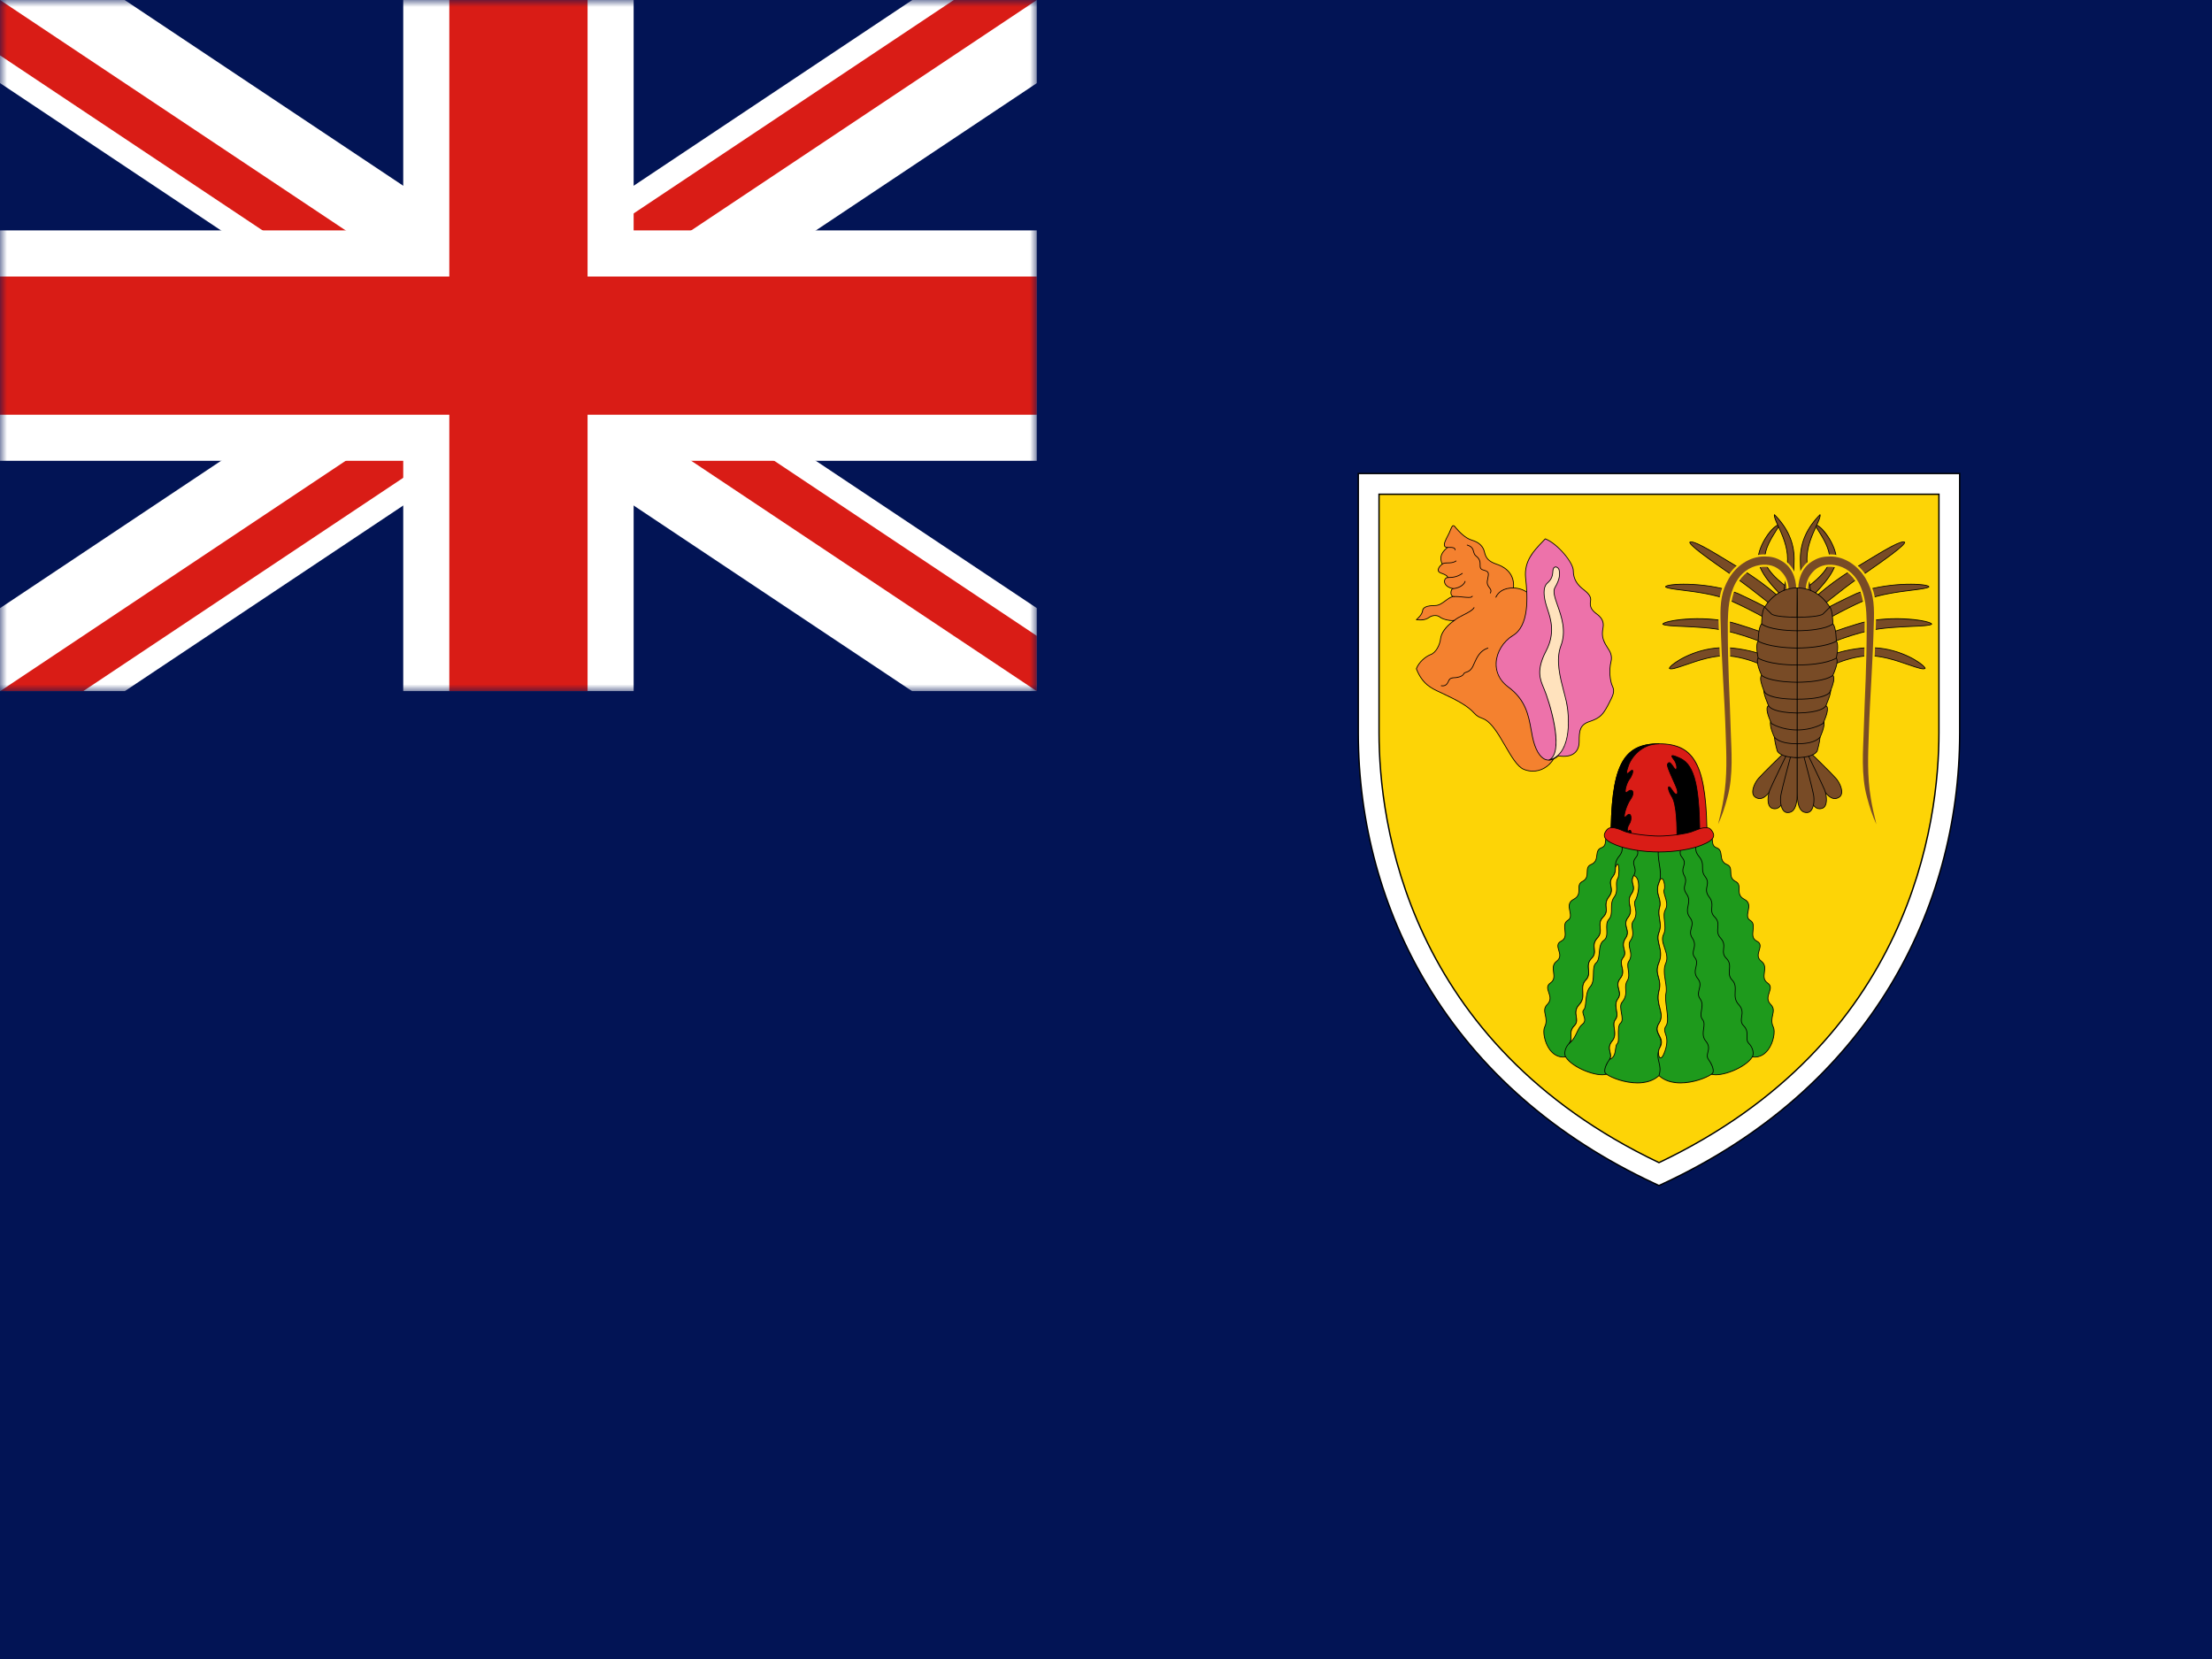 <svg width="160" height="120" viewBox="0 0 160 120" fill="none" xmlns="http://www.w3.org/2000/svg">
<rect x="0" y="0" width="160" height="120" fill="#333333" stroke="none"/>
<g clip-path="url(#clip0_909_277148)">
<path d="M0 0H160V120H0V0Z" fill="#021455"/>
<path d="M140.999 35V53C140.999 65 134.999 77.925 119.999 84.925C104.999 77.925 98.999 65 98.999 53V35H140.999Z" fill="#FDD406"/>
<path d="M119.999 85.808L119.661 85.65C112.46 82.29 106.918 77.445 103.189 71.25C99.925 65.828 98.199 59.517 98.199 53V34.2H141.799V53C141.799 59.517 140.074 65.828 136.81 71.25C133.08 77.445 127.538 82.29 120.337 85.65L119.999 85.808ZM99.799 35.8V53C99.799 59.46 101.775 75.354 119.999 84.041C138.223 75.354 140.199 59.46 140.199 53V35.8H99.799Z" fill="black"/>
<path d="M119.999 85.698L119.703 85.56C112.521 82.208 106.993 77.376 103.274 71.199C100.02 65.792 98.299 59.499 98.299 53V34.3H141.699V53C141.699 59.499 139.979 65.792 136.724 71.199C133.005 77.376 127.478 82.208 120.295 85.56L119.999 85.698ZM99.699 35.7V53C99.699 59.484 101.684 75.445 119.999 84.151C138.315 75.445 140.299 59.484 140.299 53V35.7H99.699Z" fill="white"/>
<path d="M112.424 54.825C111.874 55.75 110.949 55.95 110.224 55.65C109.474 55.35 108.799 53.6 108.049 52.65C107.324 51.725 107.124 52.125 106.624 51.575C106.149 51.05 105.399 50.65 104.224 50.1C103.574 49.8 102.899 49.525 102.449 48.375C102.624 47.9 103.099 47.5 103.474 47.35C103.849 47.225 104.149 46.675 104.199 46.2C104.249 45.75 104.649 45.25 105.199 44.875C104.949 44.925 104.424 44.825 104.174 44.65C103.949 44.45 103.574 44.5 103.349 44.675C103.124 44.825 102.849 44.875 102.449 44.825C102.599 44.7 102.874 44.425 102.899 44.175C102.924 43.925 103.224 43.8 103.799 43.8C104.349 43.8 104.724 43.15 105.174 43.15C104.849 43.15 104.924 42.6 105.099 42.575C104.299 42.425 104.399 41.775 104.724 41.775C104.699 41.675 104.599 41.575 104.224 41.45C103.874 41.325 104.049 41 104.324 40.8C104.074 40.3 104.299 39.925 104.699 39.6C104.149 39.575 104.749 38.8 104.899 38.375C105.049 37.975 105.124 37.925 105.299 38.175C105.499 38.4 105.949 38.925 106.474 39.075C106.974 39.225 107.274 39.5 107.374 39.925C107.474 40.375 107.674 40.6 108.224 40.8C108.799 40.975 109.574 41.45 109.474 42.525C109.924 42.55 110.249 42.675 110.524 42.9" fill="#F4812F"/>
<path d="M110.873 55.806C110.641 55.806 110.416 55.759 110.214 55.675C109.733 55.483 109.297 54.731 108.836 53.935C108.574 53.484 108.304 53.017 108.028 52.667C107.616 52.142 107.381 52.051 107.154 51.962C106.983 51.896 106.821 51.833 106.604 51.593C106.14 51.081 105.435 50.697 104.212 50.125L104.143 50.093C103.513 49.803 102.862 49.504 102.424 48.385C102.421 48.379 102.421 48.372 102.423 48.365C102.601 47.884 103.081 47.478 103.464 47.325C103.842 47.199 104.125 46.641 104.172 46.197C104.219 45.776 104.562 45.302 105.096 44.914C104.821 44.928 104.387 44.833 104.158 44.673C103.938 44.477 103.576 44.533 103.366 44.697C103.129 44.855 102.846 44.903 102.446 44.852C102.435 44.851 102.426 44.843 102.423 44.833C102.42 44.822 102.423 44.811 102.432 44.804C102.5 44.747 102.844 44.447 102.872 44.172C102.898 43.907 103.21 43.773 103.799 43.773C104.079 43.773 104.314 43.598 104.541 43.428C104.708 43.303 104.869 43.184 105.039 43.14C104.972 43.096 104.931 43.015 104.923 42.906C104.914 42.788 104.952 42.652 105.021 42.586C104.605 42.485 104.437 42.232 104.457 42.017C104.471 41.875 104.564 41.769 104.687 41.75C104.654 41.678 104.555 41.589 104.215 41.476C104.058 41.42 104.013 41.328 104.004 41.261C103.984 41.121 104.095 40.939 104.289 40.791C104.087 40.368 104.196 39.994 104.632 39.62C104.556 39.606 104.502 39.573 104.472 39.521C104.378 39.357 104.539 39.047 104.694 38.747C104.766 38.607 104.835 38.475 104.873 38.366C104.958 38.139 105.024 38.007 105.113 37.995C105.174 37.987 105.235 38.035 105.322 38.159L105.343 38.183C105.551 38.418 105.984 38.906 106.482 39.048C106.999 39.204 107.3 39.488 107.401 39.919C107.502 40.374 107.704 40.582 108.234 40.774C108.648 40.9 109.598 41.321 109.504 42.499C109.929 42.527 110.26 42.648 110.542 42.879C110.553 42.888 110.555 42.906 110.545 42.917C110.536 42.929 110.519 42.931 110.507 42.921C110.228 42.693 109.9 42.576 109.473 42.552C109.465 42.552 109.458 42.549 109.453 42.543C109.448 42.537 109.446 42.53 109.447 42.523C109.555 41.362 108.622 40.95 108.216 40.826C107.671 40.628 107.452 40.402 107.347 39.931C107.251 39.522 106.963 39.25 106.466 39.101C105.954 38.955 105.514 38.458 105.302 38.22L105.279 38.193C105.206 38.09 105.155 38.045 105.12 38.05C105.056 38.058 104.985 38.224 104.925 38.385C104.885 38.497 104.816 38.631 104.743 38.772C104.601 39.046 104.441 39.356 104.52 39.493C104.548 39.542 104.607 39.568 104.7 39.573C104.712 39.573 104.722 39.581 104.725 39.591C104.729 39.602 104.725 39.614 104.717 39.621C104.249 40.001 104.136 40.361 104.349 40.788C104.355 40.8 104.351 40.814 104.34 40.822C104.154 40.958 104.041 41.131 104.058 41.253C104.069 41.329 104.128 41.386 104.233 41.424C104.568 41.535 104.718 41.635 104.751 41.768C104.753 41.777 104.751 41.785 104.746 41.792C104.741 41.799 104.733 41.803 104.724 41.803C104.611 41.803 104.524 41.893 104.512 42.022C104.493 42.225 104.669 42.466 105.104 42.548C105.118 42.55 105.127 42.562 105.127 42.576C105.126 42.589 105.116 42.6 105.103 42.602C105.03 42.613 104.968 42.761 104.978 42.902C104.982 42.969 105.011 43.123 105.174 43.123C105.189 43.123 105.202 43.135 105.202 43.15C105.202 43.165 105.189 43.178 105.174 43.178C104.97 43.178 104.777 43.321 104.573 43.473C104.339 43.647 104.097 43.828 103.799 43.828C103.243 43.828 102.95 43.945 102.927 44.178C102.901 44.431 102.636 44.696 102.514 44.805C102.869 44.841 103.123 44.793 103.334 44.652C103.56 44.476 103.953 44.417 104.193 44.63C104.438 44.801 104.957 44.895 105.194 44.848C105.208 44.845 105.22 44.852 105.225 44.864C105.23 44.876 105.226 44.89 105.215 44.898C104.652 45.281 104.273 45.782 104.227 46.203C104.178 46.664 103.88 47.244 103.483 47.376C103.115 47.523 102.653 47.913 102.479 48.375C102.908 49.465 103.547 49.759 104.165 50.043L104.236 50.075C105.465 50.65 106.175 51.038 106.645 51.556C106.854 51.786 107.009 51.847 107.174 51.911C107.397 51.998 107.65 52.097 108.071 52.633C108.35 52.986 108.621 53.454 108.883 53.907C109.32 54.66 109.771 55.439 110.234 55.624C110.908 55.903 111.837 55.759 112.401 54.811C112.408 54.798 112.425 54.794 112.438 54.801C112.451 54.809 112.456 54.826 112.448 54.839C112.037 55.53 111.435 55.806 110.873 55.806Z" fill="black"/>
<path d="M113.799 41.275C113.799 41.875 114.074 42.25 114.424 42.55C114.799 42.85 115.124 43.1 115.049 43.475C114.974 43.875 115.124 44.125 115.449 44.375C115.799 44.625 116.049 44.925 115.949 45.425C115.849 45.925 115.924 46.225 116.124 46.6C116.324 46.975 116.674 47.275 116.524 47.875C116.374 48.475 116.449 49.275 116.649 49.675C116.824 50.05 116.649 50.35 116.299 51.025C115.949 51.675 115.749 51.925 115.024 52.175C114.274 52.4 114.224 52.85 114.224 53.625C114.224 54.425 113.699 54.825 112.724 54.675C111.724 55.5 111.099 54.525 110.849 53.3C110.599 52.075 110.549 50.75 109.074 49.675C107.624 48.575 108.199 46.725 109.424 45.975C110.649 45.25 110.499 43.1 110.349 41.775C110.224 40.45 111.099 39.7 111.774 38.975C112.674 39.325 113.799 40.7 113.799 41.275Z" fill="#ED72AA"/>
<path d="M112.026 55.008C111.945 55.009 111.867 54.995 111.79 54.968C111.36 54.816 111.007 54.21 110.822 53.306C110.79 53.147 110.76 52.984 110.732 52.826C110.536 51.745 110.334 50.627 109.058 49.697C108.465 49.248 108.158 48.623 108.192 47.938C108.231 47.16 108.709 46.381 109.41 45.952C110.573 45.263 110.487 43.24 110.322 41.778C110.208 40.575 110.917 39.834 111.543 39.179C111.614 39.105 111.685 39.03 111.754 38.956C111.762 38.948 111.773 38.946 111.784 38.95C112.686 39.3 113.827 40.693 113.827 41.275C113.827 41.919 114.156 42.284 114.442 42.529L114.466 42.548C114.835 42.843 115.153 43.097 115.076 43.48C115.009 43.841 115.118 44.086 115.466 44.353C115.779 44.577 116.086 44.881 115.976 45.431C115.874 45.94 115.958 46.23 116.148 46.587C116.192 46.67 116.245 46.75 116.296 46.828C116.48 47.111 116.67 47.404 116.551 47.882C116.41 48.446 116.465 49.245 116.674 49.663C116.846 50.032 116.688 50.336 116.374 50.942L116.324 51.038C115.979 51.678 115.778 51.944 115.033 52.201C114.288 52.425 114.252 52.865 114.252 53.625C114.252 54.002 114.139 54.29 113.917 54.481C113.653 54.707 113.254 54.782 112.732 54.704C112.484 54.907 112.247 55.008 112.026 55.008ZM111.781 39.008C111.717 39.077 111.65 39.147 111.582 39.217C110.965 39.863 110.266 40.595 110.377 41.773C110.544 43.249 110.628 45.294 109.438 45.999C108.753 46.419 108.285 47.181 108.247 47.941C108.223 48.412 108.351 49.092 109.091 49.653C110.384 50.596 110.588 51.724 110.786 52.816C110.814 52.974 110.844 53.137 110.876 53.295C111.057 54.179 111.397 54.77 111.809 54.916C112.078 55.012 112.38 54.923 112.707 54.654C112.713 54.649 112.72 54.646 112.728 54.648C113.233 54.726 113.631 54.654 113.881 54.439C114.09 54.26 114.197 53.986 114.197 53.625C114.197 52.862 114.236 52.383 115.016 52.149C115.742 51.899 115.938 51.638 116.275 51.012L116.325 50.916C116.641 50.309 116.785 50.031 116.624 49.687C116.411 49.26 116.354 48.444 116.497 47.868C116.611 47.413 116.428 47.131 116.25 46.858C116.198 46.779 116.145 46.697 116.1 46.613C115.908 46.254 115.818 45.943 115.922 45.42C116.026 44.901 115.733 44.612 115.433 44.398C115.07 44.118 114.951 43.85 115.022 43.47C115.092 43.12 114.786 42.875 114.432 42.591L114.407 42.572C114.111 42.318 113.772 41.942 113.772 41.275C113.772 40.711 112.665 39.363 111.781 39.008Z" fill="black"/>
<path d="M111.674 49.8C111.399 49.15 111.099 48.5 111.824 47.1C112.574 45.675 112.099 44.6 111.874 43.875C111.649 43.175 111.599 42.525 111.874 42.225C112.174 41.95 112.299 41.775 112.324 41.3C112.349 40.85 112.724 41 112.774 41.225C112.824 41.45 112.874 41.825 112.474 42.5C112.074 43.2 113.599 44.9 112.899 46.725C112.424 48 113.049 49.625 113.299 50.75C113.549 51.875 113.699 54.575 112.049 54.975C113.174 54.425 112.124 50.85 111.674 49.8Z" fill="#FFE2BD"/>
<path d="M112.049 55.002C112.038 55.002 112.027 54.995 112.023 54.984C112.019 54.971 112.025 54.956 112.037 54.95C113.162 54.4 112.049 50.743 111.649 49.811C111.649 49.811 111.649 49.81 111.649 49.81L111.634 49.775C111.362 49.135 111.082 48.473 111.8 47.087C112.476 45.803 112.152 44.814 111.915 44.092C111.891 44.019 111.869 43.95 111.848 43.883C111.595 43.097 111.597 42.486 111.854 42.206C112.143 41.941 112.272 41.776 112.297 41.298C112.312 41.027 112.448 40.986 112.507 40.981C112.635 40.972 112.771 41.082 112.801 41.219C112.864 41.501 112.877 41.875 112.498 42.514C112.34 42.789 112.496 43.233 112.693 43.794C112.982 44.62 113.342 45.648 112.925 46.735C112.545 47.754 112.88 49.02 113.148 50.037C113.215 50.288 113.277 50.525 113.326 50.744C113.542 51.716 113.772 54.585 112.056 55.002C112.054 55.002 112.051 55.002 112.049 55.002ZM111.7 49.789C112.1 50.724 113.131 54.077 112.216 54.895C113.7 54.341 113.478 51.68 113.272 50.756C113.224 50.538 113.162 50.301 113.095 50.051C112.825 49.026 112.488 47.751 112.873 46.715C113.283 45.647 112.927 44.63 112.641 43.813C112.439 43.238 112.28 42.784 112.45 42.486C112.82 41.863 112.808 41.502 112.747 41.231C112.723 41.121 112.612 41.027 112.511 41.036C112.419 41.044 112.361 41.141 112.352 41.301C112.326 41.797 112.185 41.977 111.893 42.245C111.652 42.508 111.654 43.1 111.9 43.866C111.921 43.933 111.944 44.002 111.968 44.075C112.207 44.806 112.535 45.808 111.849 47.113C111.143 48.475 111.418 49.125 111.684 49.753L111.7 49.789Z" fill="black"/>
<path d="M104.35 49.637C104.316 49.637 104.281 49.634 104.244 49.627C104.229 49.624 104.22 49.61 104.222 49.595C104.225 49.58 104.24 49.571 104.254 49.573C104.53 49.623 104.662 49.46 104.724 49.314C104.803 49.129 104.861 49.024 105.121 48.998C105.355 48.997 105.755 48.927 105.85 48.738C105.883 48.649 105.958 48.625 106.045 48.597C106.169 48.558 106.339 48.504 106.5 48.212C106.534 48.14 106.568 48.065 106.601 47.99C106.809 47.526 107.023 47.046 107.615 46.849C107.63 46.844 107.646 46.852 107.65 46.866C107.655 46.881 107.647 46.896 107.633 46.901C107.064 47.091 106.854 47.559 106.651 48.013C106.618 48.088 106.584 48.163 106.549 48.237C106.377 48.55 106.195 48.608 106.061 48.65C105.979 48.676 105.925 48.693 105.9 48.76C105.792 48.975 105.377 49.053 105.124 49.053C104.896 49.075 104.85 49.161 104.774 49.336C104.69 49.533 104.542 49.637 104.35 49.637ZM105.199 44.903C105.192 44.903 105.185 44.899 105.179 44.894C105.169 44.883 105.169 44.865 105.18 44.855C105.336 44.711 105.594 44.58 105.844 44.454C106.162 44.293 106.492 44.127 106.6 43.936C106.608 43.923 106.625 43.918 106.638 43.926C106.651 43.934 106.656 43.95 106.648 43.964C106.531 44.168 106.194 44.339 105.869 44.503C105.622 44.627 105.368 44.756 105.218 44.895C105.213 44.9 105.206 44.903 105.199 44.903ZM106.22 43.242C106.102 43.242 105.96 43.228 105.802 43.212C105.591 43.19 105.373 43.168 105.176 43.177C105.175 43.177 105.175 43.178 105.174 43.178C105.16 43.178 105.147 43.166 105.147 43.151C105.146 43.136 105.158 43.123 105.173 43.123C105.373 43.112 105.604 43.136 105.808 43.157C106.124 43.189 106.421 43.22 106.475 43.113C106.481 43.099 106.498 43.094 106.512 43.1C106.525 43.107 106.531 43.124 106.524 43.137C106.484 43.217 106.374 43.242 106.22 43.242ZM108.199 43.227C108.195 43.227 108.191 43.227 108.188 43.225C108.174 43.219 108.168 43.202 108.174 43.188C108.32 42.873 108.663 42.497 109.474 42.497C109.489 42.497 109.502 42.51 109.502 42.525C109.502 42.54 109.489 42.553 109.474 42.553C108.855 42.553 108.423 42.78 108.224 43.211C108.22 43.221 108.21 43.227 108.199 43.227ZM107.799 42.928C107.795 42.928 107.79 42.926 107.786 42.924C107.773 42.917 107.768 42.9 107.775 42.887C107.862 42.724 107.798 42.639 107.709 42.522C107.612 42.393 107.491 42.232 107.573 41.918L107.578 41.889C107.673 41.416 107.683 41.367 107.267 41.251C107.033 41.186 107.034 41.03 107.034 40.865C107.035 40.676 107.036 40.462 106.757 40.247C106.631 40.152 106.597 40.028 106.563 39.907C106.512 39.725 106.464 39.553 106.117 39.451C106.102 39.447 106.094 39.432 106.098 39.417C106.102 39.403 106.118 39.394 106.132 39.399C106.509 39.508 106.566 39.712 106.616 39.893C106.649 40.009 106.679 40.119 106.791 40.203C107.091 40.435 107.09 40.673 107.089 40.865C107.088 41.033 107.088 41.145 107.282 41.199C107.747 41.328 107.727 41.426 107.632 41.9L107.626 41.93C107.551 42.22 107.658 42.363 107.753 42.489C107.843 42.607 107.927 42.719 107.823 42.913C107.819 42.922 107.809 42.928 107.799 42.928ZM105.099 42.602C105.084 42.602 105.072 42.59 105.072 42.575C105.072 42.56 105.084 42.547 105.099 42.547C105.345 42.547 105.853 42.374 105.948 42.042C105.952 42.028 105.968 42.02 105.982 42.023C105.996 42.028 106.005 42.043 106.001 42.057C105.897 42.42 105.367 42.602 105.099 42.602ZM104.724 41.803C104.709 41.803 104.697 41.79 104.697 41.775C104.697 41.76 104.709 41.747 104.724 41.747C105.052 41.747 105.405 41.712 105.758 41.453C105.77 41.444 105.787 41.446 105.796 41.459C105.805 41.471 105.803 41.488 105.79 41.497C105.425 41.765 105.062 41.803 104.724 41.803ZM104.324 40.828C104.316 40.828 104.308 40.824 104.303 40.817C104.293 40.805 104.295 40.788 104.307 40.778C104.417 40.693 104.565 40.691 104.722 40.689C104.905 40.686 105.112 40.684 105.309 40.552C105.322 40.544 105.339 40.547 105.347 40.56C105.355 40.572 105.352 40.589 105.339 40.598C105.129 40.738 104.913 40.741 104.722 40.744C104.569 40.746 104.436 40.748 104.341 40.822C104.336 40.825 104.33 40.828 104.324 40.828ZM105.249 39.803C105.234 39.803 105.222 39.79 105.222 39.775C105.222 39.739 105.211 39.71 105.188 39.688C105.111 39.614 104.923 39.62 104.785 39.625C104.753 39.626 104.724 39.627 104.699 39.627C104.684 39.627 104.672 39.615 104.672 39.6C104.672 39.585 104.684 39.572 104.699 39.572C104.724 39.572 104.752 39.571 104.783 39.57C104.93 39.565 105.132 39.558 105.226 39.648C105.26 39.681 105.277 39.724 105.277 39.775C105.277 39.79 105.264 39.803 105.249 39.803Z" fill="black"/>
<path d="M128.624 44.175C128.624 44.175 126.874 42.7 125.424 41.7C123.974 40.7 122.224 39.475 122.224 39.225C122.499 39.025 123.974 39.975 125.999 41.2C128.049 42.45 129.199 43.675 129.199 43.675L128.624 44.175ZM128.499 45.175C128.499 45.175 126.799 44.15 125.124 43.425C123.374 42.7 120.749 42.7 120.474 42.45C120.474 42.2 123.524 42.05 125.699 42.925C127.924 43.95 129.074 44.675 129.074 44.675L128.499 45.175ZM128.474 46.875C128.474 46.875 126.624 46.025 124.824 45.625C123.074 45.225 120.574 45.375 120.274 45.15C120.274 44.9 123.374 44.4 125.699 45.15C128.049 45.875 129.049 46.375 129.049 46.375L128.474 46.875ZM128.374 48.6C128.374 48.6 126.974 47.65 125.124 47.45C123.374 47.275 121.049 48.6 120.749 48.35C120.749 48.1 122.774 46.625 125.299 46.875C127.774 47.125 128.949 48.1 128.949 48.1L128.374 48.6ZM128.949 43.15C128.949 43.15 127.174 41.525 127.174 40.425C127.174 39.45 128.249 37.95 128.724 37.95C128.474 38.45 127.649 39.45 127.649 40.425C127.649 41.425 129.524 42.65 129.524 42.65L128.949 43.15Z" fill="#784B26"/>
<path d="M128.374 48.628C128.369 48.628 128.363 48.626 128.359 48.623C128.345 48.614 126.943 47.675 125.121 47.478C124.081 47.373 122.841 47.801 121.936 48.113C121.29 48.336 120.864 48.482 120.732 48.371C120.725 48.366 120.722 48.359 120.722 48.35C120.722 48.298 120.78 48.218 120.896 48.113C121.335 47.715 123.086 46.629 125.302 46.848C127.757 47.096 128.955 48.069 128.967 48.079C128.973 48.084 128.977 48.092 128.977 48.1C128.977 48.108 128.973 48.116 128.967 48.121L128.392 48.621C128.387 48.626 128.381 48.628 128.374 48.628ZM124.79 47.407C124.904 47.407 125.017 47.412 125.127 47.423C126.852 47.609 128.203 48.456 128.372 48.566L128.906 48.102C128.721 47.961 127.537 47.129 125.296 46.903C123.103 46.685 121.368 47.76 120.933 48.154C120.834 48.244 120.789 48.306 120.779 48.338C120.908 48.408 121.377 48.247 121.918 48.061C122.733 47.78 123.817 47.407 124.79 47.407ZM128.474 46.903C128.47 46.903 128.466 46.902 128.463 46.9C128.444 46.892 126.595 46.047 124.818 45.652C123.854 45.432 122.678 45.38 121.734 45.338C120.959 45.303 120.399 45.278 120.258 45.172C120.251 45.167 120.247 45.159 120.247 45.15C120.247 45.125 120.262 45.101 120.295 45.078C120.674 44.802 123.53 44.422 125.708 45.124C128.033 45.842 129.052 46.346 129.061 46.351C129.07 46.355 129.075 46.363 129.077 46.372C129.078 46.381 129.074 46.39 129.067 46.396L128.492 46.896C128.487 46.901 128.481 46.903 128.474 46.903ZM120.308 45.139C120.464 45.226 121.029 45.251 121.736 45.283C122.683 45.325 123.861 45.377 124.83 45.599C126.524 45.975 128.283 46.759 128.469 46.843L129 46.382C128.797 46.286 127.766 45.817 125.691 45.177C123.526 44.478 120.661 44.88 120.327 45.122C120.318 45.129 120.312 45.135 120.308 45.139ZM128.499 45.203C128.494 45.203 128.489 45.202 128.485 45.199C128.468 45.189 126.767 44.167 125.113 43.451C124.059 43.014 122.694 42.842 121.698 42.717C121.044 42.635 120.571 42.575 120.456 42.471C120.45 42.465 120.447 42.458 120.447 42.45C120.447 42.426 120.461 42.404 120.49 42.384C120.84 42.148 123.689 42.087 125.71 42.9C127.912 43.914 129.077 44.645 129.089 44.652C129.096 44.657 129.101 44.665 129.102 44.673C129.102 44.682 129.099 44.69 129.092 44.696L128.517 45.196C128.512 45.201 128.506 45.203 128.499 45.203ZM120.507 42.441C120.635 42.528 121.11 42.588 121.705 42.663C122.704 42.788 124.073 42.96 125.135 43.4C126.703 44.079 128.313 45.032 128.496 45.142L129.028 44.679C128.828 44.557 127.686 43.871 125.688 42.95C123.594 42.108 120.813 42.232 120.521 42.43C120.515 42.434 120.51 42.438 120.507 42.441ZM128.624 44.203C128.618 44.203 128.611 44.201 128.606 44.196C128.589 44.182 126.841 42.711 125.409 41.723C123.426 40.355 122.197 39.461 122.197 39.225C122.197 39.217 122.201 39.208 122.208 39.203C122.464 39.018 123.586 39.7 125.283 40.733C125.517 40.876 125.761 41.024 126.013 41.177C128.043 42.415 129.208 43.644 129.219 43.657C129.224 43.662 129.227 43.669 129.227 43.677C129.226 43.684 129.223 43.691 129.217 43.696L128.642 44.196C128.637 44.201 128.631 44.203 128.624 44.203ZM122.254 39.24C122.326 39.53 124.423 40.976 125.44 41.678C126.796 42.613 128.434 43.98 128.624 44.139L129.159 43.674C128.998 43.508 127.864 42.37 125.985 41.224C125.733 41.071 125.489 40.923 125.255 40.781C123.725 39.849 122.511 39.109 122.254 39.24ZM128.949 43.178C128.943 43.178 128.936 43.175 128.931 43.171C128.858 43.104 127.147 41.525 127.147 40.425C127.147 39.469 128.208 37.923 128.724 37.923C128.734 37.923 128.743 37.928 128.748 37.936C128.753 37.944 128.753 37.954 128.749 37.963C128.687 38.086 128.592 38.237 128.482 38.413C128.142 38.954 127.677 39.696 127.677 40.425C127.677 41.399 129.521 42.615 129.539 42.627C129.546 42.632 129.551 42.64 129.552 42.648C129.552 42.657 129.549 42.666 129.542 42.671L128.967 43.171C128.962 43.176 128.956 43.178 128.949 43.178ZM128.676 37.983C128.209 38.079 127.202 39.486 127.202 40.425C127.202 41.442 128.764 42.939 128.95 43.113L129.479 42.653C129.228 42.485 127.622 41.37 127.622 40.425C127.622 39.68 128.092 38.931 128.436 38.383C128.532 38.23 128.616 38.096 128.676 37.983Z" fill="black"/>
<path d="M128.949 43.15C128.949 43.15 129.299 41.525 129.299 40.425C129.299 38.95 128.249 37.6 128.349 37.225C128.724 37.6 129.774 38.7 129.774 40.425C129.774 41.925 129.524 42.65 129.524 42.65L128.949 43.15Z" fill="#784B26"/>
<path d="M128.949 43.178C128.944 43.178 128.94 43.176 128.935 43.174C128.925 43.168 128.92 43.156 128.922 43.145C128.926 43.128 129.272 41.51 129.272 40.425C129.272 39.528 128.883 38.682 128.599 38.064C128.414 37.663 128.281 37.373 128.323 37.218C128.325 37.209 128.333 37.201 128.342 37.199C128.352 37.196 128.362 37.199 128.369 37.206C129.32 38.157 129.802 39.24 129.802 40.425C129.802 41.913 129.553 42.652 129.55 42.659C129.549 42.664 129.546 42.668 129.542 42.671L128.967 43.171C128.962 43.175 128.956 43.178 128.949 43.178ZM128.37 37.285C128.371 37.437 128.496 37.708 128.649 38.041C128.935 38.663 129.327 39.516 129.327 40.425C129.327 41.377 129.062 42.735 128.993 43.076L129.5 42.634C129.525 42.557 129.747 41.827 129.747 40.425C129.747 39.272 129.284 38.216 128.37 37.285Z" fill="black"/>
<path d="M129.374 42.625C129.374 42.15 129.199 41.725 128.899 41.4C128.499 40.925 127.899 40.775 127.274 40.875C126.524 41 125.924 41.45 125.549 42.15C125.049 43.075 124.999 44.075 124.974 45.05C124.974 48.425 125.099 49.8 125.199 53.125C125.224 54.1 125.399 56.1 124.949 57.675C124.774 58.35 124.574 58.975 124.274 59.625C124.474 58.8 124.574 58.375 124.674 57.75C124.949 56.125 124.874 54.6 124.824 53.1C124.724 50.025 124.549 48.45 124.449 44.725C124.424 43.6 124.524 42.75 125.049 41.85C125.599 40.925 126.549 40.25 127.624 40.25C128.074 40.25 128.449 40.325 128.824 40.55C129.574 40.95 129.924 41.775 129.924 42.6L129.374 42.625Z" fill="#784B26"/>
<path d="M124.274 59.775C124.258 59.775 124.241 59.773 124.225 59.767C124.152 59.741 124.11 59.665 124.128 59.59C124.326 58.774 124.426 58.354 124.526 57.726C124.781 56.219 124.732 54.782 124.684 53.393L124.674 53.105C124.629 51.727 124.57 50.667 124.508 49.545C124.433 48.188 124.354 46.785 124.299 44.729C124.274 43.604 124.369 42.718 124.92 41.775C125.534 40.741 126.57 40.1 127.624 40.1C128.137 40.1 128.531 40.199 128.901 40.422C129.633 40.812 130.074 41.627 130.074 42.6C130.074 42.68 130.011 42.746 129.931 42.75L129.381 42.775C129.341 42.776 129.3 42.762 129.27 42.734C129.241 42.705 129.224 42.666 129.224 42.625C129.224 42.199 129.074 41.81 128.789 41.502C128.444 41.093 127.916 40.924 127.298 41.023C126.598 41.14 126.039 41.554 125.681 42.221C125.211 43.091 125.151 44.019 125.124 45.054C125.124 47.289 125.18 48.676 125.246 50.281C125.278 51.089 125.316 52.004 125.349 53.121C125.353 53.267 125.36 53.435 125.368 53.621C125.413 54.709 125.483 56.354 125.093 57.716C124.893 58.491 124.682 59.1 124.41 59.688C124.385 59.742 124.331 59.775 124.274 59.775ZM127.624 40.4C126.675 40.4 125.738 40.985 125.178 41.927C124.664 42.808 124.575 43.65 124.599 44.722C124.654 46.772 124.732 48.173 124.808 49.528C124.87 50.652 124.929 51.714 124.974 53.095L124.984 53.383C125.027 54.629 125.071 55.913 124.898 57.26C125.168 56.02 125.109 54.602 125.068 53.633C125.06 53.445 125.053 53.276 125.049 53.129C125.016 52.015 124.979 51.1 124.946 50.293C124.881 48.685 124.824 47.295 124.824 45.05C124.852 43.972 124.915 43.007 125.417 42.079C125.814 41.338 126.465 40.858 127.25 40.727C127.977 40.611 128.603 40.816 129.014 41.303C129.311 41.626 129.485 42.027 129.518 42.468L129.771 42.457C129.731 41.661 129.357 41.004 128.754 40.682C128.421 40.483 128.086 40.4 127.624 40.4Z" fill="#FDD406"/>
<path d="M129.374 42.625C129.374 42.15 129.199 41.725 128.899 41.4C128.499 40.925 127.899 40.775 127.274 40.875C126.524 41 125.924 41.45 125.549 42.15C125.049 43.075 124.999 44.075 124.974 45.05C124.974 48.425 125.099 49.8 125.199 53.125C125.224 54.1 125.399 56.1 124.949 57.675C124.774 58.35 124.574 58.975 124.274 59.625C124.474 58.8 124.574 58.375 124.674 57.75C124.949 56.125 124.874 54.6 124.824 53.1C124.724 50.025 124.549 48.45 124.449 44.725C124.424 43.6 124.524 42.75 125.049 41.85C125.599 40.925 126.549 40.25 127.624 40.25C128.074 40.25 128.449 40.325 128.824 40.55C129.574 40.95 129.924 41.775 129.924 42.6L129.374 42.625Z" fill="#784B26"/>
<path d="M129.524 54.675C129.524 54.675 128.824 55.925 128.299 56.825C127.774 57.725 127.349 57.925 126.949 57.65C126.574 57.375 126.899 56.65 127.199 56.3C127.499 55.95 129.174 54.325 129.174 54.325L129.524 54.675Z" fill="#784B26"/>
<path d="M127.284 57.792C127.166 57.792 127.049 57.752 126.934 57.673C126.832 57.599 126.773 57.491 126.757 57.352C126.719 57.017 126.94 56.561 127.178 56.282C127.476 55.935 129.138 54.322 129.155 54.306C129.166 54.295 129.183 54.295 129.194 54.306L129.544 54.656C129.552 54.665 129.554 54.678 129.548 54.689C129.541 54.701 128.842 55.949 128.323 56.839C127.992 57.407 127.69 57.714 127.4 57.779C127.361 57.788 127.322 57.792 127.284 57.792ZM129.174 54.364C128.986 54.547 127.498 55.993 127.22 56.318C126.995 56.581 126.776 57.03 126.812 57.346C126.826 57.469 126.878 57.564 126.965 57.628C127.107 57.725 127.245 57.757 127.388 57.725C127.662 57.664 127.953 57.365 128.275 56.812C128.76 55.981 129.402 54.837 129.49 54.68L129.174 54.364Z" fill="black"/>
<path d="M129.699 54.775C129.699 54.775 129.424 56.2 129.199 57.225C128.999 58.25 128.649 58.6 128.224 58.475C127.774 58.375 127.849 57.55 128.024 57.125C128.199 56.7 129.249 54.55 129.249 54.55L129.699 54.775Z" fill="#784B26"/>
<path d="M128.384 58.527C128.33 58.527 128.274 58.518 128.216 58.501C128.101 58.476 128.011 58.403 127.949 58.286C127.783 57.966 127.878 57.408 127.999 57.115C128.172 56.694 129.214 54.559 129.224 54.538C129.228 54.531 129.233 54.526 129.24 54.524C129.248 54.522 129.255 54.522 129.262 54.525L129.712 54.75C129.722 54.756 129.728 54.768 129.726 54.78C129.723 54.794 129.449 56.217 129.226 57.231C129.099 57.884 128.903 58.296 128.644 58.453C128.563 58.502 128.476 58.527 128.384 58.527ZM129.262 54.587C129.144 54.829 128.212 56.741 128.05 57.136C127.911 57.471 127.854 57.984 127.998 58.26C128.052 58.363 128.13 58.426 128.23 58.448C128.372 58.49 128.501 58.475 128.615 58.406C128.86 58.257 129.048 57.858 129.172 57.22C129.38 56.273 129.634 54.969 129.668 54.79L129.262 54.587Z" fill="black"/>
<path d="M129.999 54.825V57.325C129.999 58.375 129.749 58.8 129.274 58.775C128.824 58.75 128.724 57.95 128.824 57.475C128.899 57.025 129.524 54.7 129.524 54.7L129.999 54.825Z" fill="#784B26"/>
<path d="M129.312 58.804C129.299 58.804 129.286 58.803 129.273 58.803C129.152 58.796 129.049 58.737 128.965 58.629C128.763 58.365 128.721 57.832 128.797 57.47C128.871 57.025 129.491 54.716 129.498 54.693C129.502 54.679 129.517 54.67 129.531 54.674L130.006 54.799C130.018 54.802 130.027 54.813 130.027 54.825V57.325C130.027 58.013 129.92 58.448 129.7 58.657C129.597 58.754 129.467 58.804 129.312 58.804ZM129.544 54.734C129.474 54.992 128.921 57.062 128.851 57.48C128.777 57.831 128.816 58.344 129.009 58.596C129.082 58.691 129.172 58.742 129.276 58.748C129.435 58.756 129.56 58.713 129.662 58.617C129.87 58.419 129.972 57.996 129.972 57.325V54.846L129.544 54.734Z" fill="black"/>
<path d="M131.374 44.175C131.374 44.175 133.124 42.7 134.574 41.7C136.024 40.7 137.774 39.475 137.774 39.225C137.499 39.025 136.024 39.975 133.999 41.2C131.949 42.45 130.799 43.675 130.799 43.675L131.374 44.175ZM131.499 45.175C131.499 45.175 133.199 44.15 134.874 43.425C136.624 42.7 139.249 42.7 139.524 42.45C139.524 42.2 136.474 42.05 134.299 42.925C132.074 43.95 130.924 44.675 130.924 44.675L131.499 45.175ZM131.524 46.875C131.524 46.875 133.374 46.025 135.174 45.625C136.924 45.225 139.424 45.375 139.724 45.15C139.724 44.9 136.624 44.4 134.299 45.15C131.949 45.875 130.949 46.375 130.949 46.375L131.524 46.875ZM131.624 48.6C131.624 48.6 133.024 47.65 134.874 47.45C136.624 47.275 138.949 48.6 139.249 48.35C139.249 48.1 137.224 46.625 134.699 46.875C132.224 47.125 131.049 48.1 131.049 48.1L131.624 48.6ZM131.049 43.15C131.049 43.15 132.824 41.525 132.824 40.425C132.824 39.45 131.749 37.95 131.274 37.95C131.524 38.45 132.349 39.45 132.349 40.425C132.349 41.425 130.474 42.65 130.474 42.65L131.049 43.15Z" fill="#784B26"/>
<path d="M131.624 48.627C131.618 48.627 131.611 48.625 131.606 48.621L131.031 48.121C131.025 48.115 131.022 48.108 131.022 48.1C131.022 48.092 131.025 48.084 131.032 48.079C131.044 48.069 132.242 47.096 134.696 46.848C136.912 46.627 138.663 47.715 139.102 48.113C139.218 48.218 139.277 48.297 139.277 48.35C139.277 48.358 139.273 48.366 139.267 48.371C139.134 48.482 138.708 48.335 138.063 48.113C137.157 47.8 135.915 47.374 134.877 47.477C133.056 47.674 131.653 48.613 131.64 48.623C131.635 48.626 131.629 48.627 131.624 48.627ZM131.092 48.101L131.627 48.565C131.796 48.456 133.147 47.609 134.871 47.423C135.921 47.318 137.17 47.747 138.081 48.061C138.621 48.247 139.09 48.408 139.219 48.337C139.209 48.306 139.165 48.244 139.065 48.154C138.631 47.76 136.894 46.685 134.702 46.902C132.461 47.129 131.278 47.961 131.092 48.101ZM131.524 46.902C131.518 46.902 131.511 46.9 131.506 46.896L130.931 46.396C130.924 46.39 130.921 46.381 130.922 46.371C130.923 46.362 130.929 46.354 130.937 46.35C130.947 46.345 131.966 45.841 134.291 45.124C136.469 44.421 139.325 44.801 139.704 45.077C139.736 45.101 139.752 45.124 139.752 45.15C139.752 45.159 139.748 45.167 139.741 45.172C139.6 45.278 139.04 45.303 138.264 45.337C137.32 45.379 136.144 45.431 135.18 45.652C133.404 46.047 131.554 46.891 131.536 46.9C131.532 46.902 131.528 46.902 131.524 46.902ZM130.999 46.382L131.529 46.843C131.716 46.758 133.475 45.974 135.168 45.598C136.137 45.377 137.315 45.324 138.262 45.282C138.969 45.251 139.534 45.226 139.691 45.139C139.687 45.134 139.681 45.129 139.671 45.122C139.338 44.879 136.473 44.478 134.308 45.176C132.233 45.816 131.201 46.286 130.999 46.382ZM131.499 45.202C131.493 45.202 131.486 45.2 131.481 45.196L130.906 44.696C130.9 44.69 130.896 44.681 130.897 44.673C130.897 44.664 130.902 44.656 130.91 44.652C130.921 44.644 132.086 43.914 134.288 42.9C136.309 42.087 139.159 42.148 139.508 42.384C139.537 42.403 139.552 42.426 139.552 42.45C139.552 42.458 139.548 42.465 139.543 42.47C139.428 42.575 138.955 42.634 138.3 42.717C137.304 42.842 135.94 43.013 134.885 43.45C133.231 44.166 131.53 45.188 131.513 45.198C131.509 45.201 131.504 45.202 131.499 45.202ZM130.97 44.679L131.502 45.141C131.686 45.032 133.295 44.078 134.863 43.4C135.926 42.959 137.294 42.788 138.293 42.662C138.888 42.587 139.363 42.528 139.491 42.441C139.488 42.438 139.484 42.434 139.478 42.429C139.185 42.232 136.404 42.108 134.31 42.95C132.313 43.87 131.17 44.556 130.97 44.679ZM131.374 44.202C131.368 44.202 131.361 44.2 131.356 44.196L130.781 43.696C130.776 43.691 130.772 43.684 130.772 43.676C130.771 43.669 130.774 43.661 130.779 43.656C130.791 43.644 131.955 42.414 133.985 41.176C134.237 41.024 134.481 40.875 134.715 40.733C136.413 39.7 137.535 39.017 137.79 39.203C137.797 39.208 137.802 39.216 137.802 39.225C137.802 39.46 136.573 40.355 134.59 41.723C133.157 42.71 131.409 44.181 131.392 44.196C131.387 44.2 131.38 44.202 131.374 44.202ZM130.839 43.673L131.375 44.139C131.564 43.98 133.203 42.612 134.559 41.677C135.576 40.976 137.673 39.53 137.745 39.239C137.486 39.108 136.273 39.849 134.744 40.78C134.51 40.922 134.266 41.071 134.013 41.223C132.135 42.369 131 43.507 130.839 43.673ZM131.049 43.177C131.043 43.177 131.036 43.175 131.031 43.171L130.456 42.671C130.45 42.665 130.446 42.657 130.447 42.648C130.447 42.639 130.452 42.632 130.459 42.627C130.478 42.615 132.322 41.398 132.322 40.425C132.322 39.696 131.856 38.954 131.516 38.412C131.406 38.237 131.311 38.085 131.25 37.962C131.245 37.954 131.246 37.944 131.251 37.935C131.256 37.927 131.265 37.922 131.274 37.922C131.79 37.922 132.852 39.468 132.852 40.425C132.852 41.524 131.141 43.103 131.068 43.17C131.062 43.175 131.056 43.177 131.049 43.177ZM130.519 42.653L131.049 43.113C131.235 42.938 132.797 41.441 132.797 40.425C132.797 39.486 131.789 38.078 131.322 37.983C131.382 38.095 131.467 38.23 131.563 38.383C131.906 38.93 132.377 39.68 132.377 40.425C132.377 41.37 130.77 42.485 130.519 42.653Z" fill="black"/>
<path d="M131.049 43.15C131.049 43.15 130.699 41.525 130.699 40.425C130.699 38.95 131.749 37.6 131.649 37.225C131.274 37.6 130.224 38.7 130.224 40.425C130.224 41.925 130.474 42.65 130.474 42.65L131.049 43.15Z" fill="#784B26"/>
<path d="M131.049 43.178C131.043 43.178 131.036 43.175 131.031 43.171L130.456 42.671C130.453 42.668 130.45 42.664 130.448 42.659C130.446 42.652 130.197 41.913 130.197 40.425C130.197 39.24 130.679 38.157 131.63 37.206C131.637 37.199 131.646 37.196 131.656 37.199C131.666 37.201 131.673 37.209 131.676 37.218C131.717 37.373 131.584 37.663 131.4 38.064C131.116 38.682 130.727 39.528 130.727 40.425C130.727 41.51 131.073 43.128 131.076 43.144C131.078 43.156 131.073 43.168 131.063 43.174C131.059 43.176 131.054 43.178 131.049 43.178ZM130.498 42.634L131.006 43.076C130.936 42.735 130.672 41.377 130.672 40.425C130.672 39.516 131.064 38.663 131.35 38.041C131.503 37.708 131.627 37.437 131.628 37.285C130.715 38.215 130.252 39.272 130.252 40.425C130.252 41.826 130.473 42.557 130.498 42.634Z" fill="black"/>
<path d="M130.624 42.625C130.624 42.15 130.799 41.725 131.099 41.4C131.499 40.925 132.099 40.775 132.724 40.875C133.474 41 134.074 41.45 134.449 42.15C134.949 43.075 134.999 44.075 135.024 45.05C135.024 48.425 134.899 49.8 134.799 53.125C134.774 54.1 134.599 56.1 135.049 57.675C135.224 58.35 135.424 58.975 135.724 59.625C135.524 58.8 135.424 58.375 135.324 57.75C135.049 56.125 135.124 54.6 135.174 53.1C135.274 50.025 135.449 48.45 135.549 44.725C135.574 43.6 135.474 42.75 134.949 41.85C134.399 40.925 133.449 40.25 132.374 40.25C131.924 40.25 131.549 40.325 131.174 40.55C130.424 40.95 130.074 41.775 130.074 42.6L130.624 42.625Z" fill="#784B26"/>
<path d="M135.724 59.775C135.667 59.775 135.613 59.742 135.588 59.688C135.317 59.1 135.106 58.491 134.904 57.713C134.516 56.354 134.585 54.709 134.631 53.621C134.638 53.435 134.645 53.267 134.649 53.121C134.683 52.004 134.72 51.089 134.753 50.281C134.818 48.676 134.874 47.289 134.874 45.05C134.848 44.019 134.787 43.091 134.317 42.221C133.96 41.554 133.4 41.14 132.7 41.023C132.083 40.925 131.554 41.093 131.214 41.497C130.925 41.81 130.774 42.199 130.774 42.625C130.774 42.666 130.757 42.705 130.728 42.734C130.698 42.762 130.657 42.776 130.617 42.775L130.067 42.75C129.987 42.746 129.924 42.68 129.924 42.6C129.924 41.627 130.365 40.812 131.104 40.418C131.467 40.199 131.861 40.1 132.374 40.1C133.428 40.1 134.464 40.741 135.078 41.773C135.629 42.718 135.724 43.604 135.699 44.728C135.644 46.785 135.566 48.188 135.49 49.545C135.428 50.667 135.369 51.727 135.324 53.105L135.314 53.393C135.267 54.782 135.217 56.219 135.472 57.725C135.573 58.354 135.672 58.774 135.87 59.59C135.888 59.665 135.846 59.741 135.774 59.767C135.757 59.773 135.741 59.775 135.724 59.775ZM132.359 40.695C132.485 40.695 132.615 40.706 132.748 40.727C133.534 40.858 134.184 41.338 134.581 42.079C135.083 43.007 135.147 43.972 135.174 45.046C135.174 47.295 135.118 48.685 135.053 50.293C135.02 51.1 134.983 52.015 134.949 53.13C134.945 53.276 134.938 53.445 134.93 53.633C134.89 54.603 134.83 56.023 135.1 57.261C134.928 55.914 134.972 54.63 135.014 53.383L135.024 53.095C135.069 51.714 135.128 50.652 135.191 49.528C135.266 48.173 135.344 46.772 135.399 44.721C135.423 43.65 135.334 42.808 134.82 41.926C134.26 40.985 133.323 40.4 132.374 40.4C131.913 40.4 131.577 40.483 131.251 40.679C130.642 41.004 130.268 41.661 130.228 42.457L130.48 42.468C130.513 42.027 130.687 41.625 130.989 41.298C131.321 40.904 131.799 40.695 132.359 40.695Z" fill="#FDD406"/>
<path d="M130.624 42.625C130.624 42.15 130.799 41.725 131.099 41.4C131.499 40.925 132.099 40.775 132.724 40.875C133.474 41 134.074 41.45 134.449 42.15C134.949 43.075 134.999 44.075 135.024 45.05C135.024 48.425 134.899 49.8 134.799 53.125C134.774 54.1 134.599 56.1 135.049 57.675C135.224 58.35 135.424 58.975 135.724 59.625C135.524 58.8 135.424 58.375 135.324 57.75C135.049 56.125 135.124 54.6 135.174 53.1C135.274 50.025 135.449 48.45 135.549 44.725C135.574 43.6 135.474 42.75 134.949 41.85C134.399 40.925 133.449 40.25 132.374 40.25C131.924 40.25 131.549 40.325 131.174 40.55C130.424 40.95 130.074 41.775 130.074 42.6L130.624 42.625Z" fill="#784B26"/>
<path d="M130.474 54.675C130.474 54.675 131.174 55.925 131.699 56.825C132.224 57.725 132.649 57.925 133.049 57.65C133.424 57.375 133.099 56.65 132.799 56.3C132.499 55.95 130.824 54.325 130.824 54.325L130.474 54.675Z" fill="#784B26"/>
<path d="M132.715 57.792C132.676 57.792 132.637 57.787 132.598 57.779C132.308 57.714 132.006 57.406 131.675 56.839C131.156 55.949 130.457 54.701 130.45 54.688C130.444 54.678 130.446 54.664 130.455 54.656L130.805 54.306C130.815 54.295 130.833 54.295 130.843 54.305C130.86 54.321 132.523 55.935 132.82 56.282C133.058 56.56 133.28 57.017 133.241 57.352C133.225 57.491 133.166 57.598 133.065 57.672C132.95 57.752 132.832 57.792 132.715 57.792ZM130.508 54.68C130.597 54.837 131.238 55.98 131.723 56.811C132.046 57.365 132.336 57.664 132.611 57.725C132.752 57.756 132.891 57.725 133.034 57.627C133.121 57.563 133.172 57.468 133.186 57.346C133.223 57.03 133.003 56.58 132.778 56.318C132.5 55.993 131.012 54.546 130.824 54.364L130.508 54.68Z" fill="black"/>
<path d="M130.299 54.775C130.299 54.775 130.574 56.2 130.799 57.225C130.999 58.25 131.349 58.6 131.774 58.475C132.224 58.375 132.149 57.55 131.974 57.125C131.799 56.7 130.749 54.55 130.749 54.55L130.299 54.775Z" fill="#784B26"/>
<path d="M131.615 58.527C131.523 58.527 131.436 58.502 131.355 58.453C131.096 58.296 130.9 57.884 130.772 57.23C130.55 56.217 130.275 54.794 130.272 54.78C130.27 54.768 130.276 54.756 130.287 54.75L130.737 54.525C130.744 54.522 130.751 54.522 130.758 54.524C130.765 54.526 130.771 54.531 130.774 54.538C130.784 54.559 131.826 56.694 132 57.115C132.12 57.408 132.216 57.966 132.049 58.286C131.988 58.403 131.897 58.476 131.78 58.502C131.724 58.519 131.669 58.527 131.615 58.527ZM130.33 54.79C130.365 54.969 130.618 56.273 130.826 57.219C130.951 57.858 131.138 58.257 131.383 58.406C131.497 58.475 131.626 58.49 131.766 58.449C131.869 58.426 131.947 58.363 132 58.26C132.144 57.984 132.087 57.471 131.949 57.136C131.786 56.741 130.854 54.829 130.737 54.587L130.33 54.79Z" fill="black"/>
<path d="M129.999 54.825V57.325C129.999 58.375 130.249 58.8 130.724 58.775C131.174 58.75 131.274 57.95 131.174 57.475C131.099 57.025 130.474 54.7 130.474 54.7L129.999 54.825Z" fill="#784B26"/>
<path d="M130.686 58.803C130.532 58.803 130.402 58.754 130.299 58.656C130.079 58.448 129.972 58.012 129.972 57.325V54.825C129.972 54.812 129.98 54.801 129.992 54.798L130.467 54.673C130.482 54.669 130.497 54.678 130.501 54.693C130.507 54.716 131.127 57.024 131.201 57.47C131.278 57.832 131.235 58.365 131.033 58.629C130.95 58.737 130.846 58.795 130.726 58.802C130.712 58.803 130.699 58.803 130.686 58.803ZM130.027 54.846V57.325C130.027 57.996 130.128 58.419 130.337 58.617C130.438 58.713 130.565 58.756 130.723 58.747C130.827 58.742 130.916 58.69 130.989 58.595C131.182 58.344 131.221 57.831 131.147 57.48C131.078 57.062 130.524 54.992 130.455 54.733L130.027 54.846Z" fill="black"/>
<path d="M129.999 54.8C128.674 54.775 128.549 54.3 128.549 54.3C128.549 54.3 128.374 53.7 128.349 53.325C128.324 53.275 127.974 52.525 128.074 52.2C127.949 51.9 127.649 51.175 127.924 51.05C127.799 50.7 127.599 50.3 127.574 49.925C127.474 49.65 127.224 49.05 127.424 48.85C127.424 48.85 126.949 47.85 127.174 47.6C127.174 47.6 126.949 46.625 127.174 46.375C127.174 46.375 127.174 45.375 127.424 45.125C127.424 45.125 127.424 44.15 127.649 43.9C127.649 43.95 128.349 42.525 129.999 42.525L129.974 44.65H129.999V54.8Z" fill="#784B26"/>
<path d="M129.999 54.828H129.999C128.668 54.802 128.528 54.327 128.523 54.307C128.521 54.302 128.348 53.706 128.322 53.332C128.289 53.264 127.951 52.542 128.045 52.202C127.916 51.892 127.63 51.199 127.89 51.037C127.861 50.957 127.829 50.875 127.794 50.789C127.683 50.507 127.567 50.215 127.547 49.931L127.519 49.856C127.406 49.553 127.219 49.05 127.392 48.845C127.329 48.709 126.944 47.853 127.144 47.593C127.117 47.471 126.938 46.62 127.147 46.365C127.147 46.253 127.16 45.37 127.397 45.114C127.397 44.999 127.41 44.125 127.629 43.882C127.631 43.879 127.633 43.877 127.636 43.876C127.641 43.869 127.648 43.858 127.659 43.842C128.226 42.975 129.057 42.498 129.999 42.498C130.007 42.498 130.014 42.501 130.019 42.506C130.024 42.511 130.027 42.518 130.027 42.525L130.002 44.623C130.016 44.624 130.027 44.636 130.027 44.65V54.8C130.027 54.807 130.024 54.815 130.019 54.82C130.013 54.825 130.006 54.828 129.999 54.828ZM127.663 43.927C127.454 44.179 127.452 45.115 127.452 45.125C127.452 45.132 127.449 45.139 127.444 45.145C127.204 45.384 127.202 46.365 127.202 46.375C127.202 46.382 127.199 46.389 127.195 46.394C126.982 46.63 127.199 47.584 127.201 47.594C127.203 47.603 127.201 47.612 127.195 47.618C127.02 47.812 127.319 48.565 127.449 48.838C127.454 48.849 127.452 48.861 127.444 48.87C127.274 49.04 127.467 49.558 127.571 49.836L127.6 49.916C127.601 49.918 127.602 49.921 127.602 49.923C127.62 50.2 127.735 50.489 127.846 50.769C127.883 50.863 127.919 50.953 127.95 51.041C127.955 51.054 127.949 51.069 127.935 51.075C127.683 51.19 127.997 51.942 128.1 52.19C128.102 52.195 128.102 52.202 128.101 52.208C128.013 52.492 128.298 53.162 128.374 53.313C128.375 53.316 128.376 53.32 128.377 53.323C128.401 53.691 128.574 54.286 128.576 54.292C128.577 54.297 128.716 54.742 129.972 54.772V44.677C129.965 44.677 129.959 44.674 129.955 44.669C129.949 44.664 129.947 44.657 129.947 44.65L129.971 42.553C129.06 42.562 128.256 43.03 127.705 43.872C127.683 43.904 127.673 43.92 127.663 43.927Z" fill="black"/>
<path d="M129.999 53.828C129.428 53.828 128.675 53.743 128.328 53.343C128.318 53.331 128.32 53.314 128.331 53.304C128.342 53.294 128.36 53.295 128.37 53.307C128.703 53.692 129.44 53.772 129.999 53.772C130.014 53.772 130.027 53.785 130.027 53.8C130.027 53.815 130.014 53.828 129.999 53.828ZM129.999 52.828C128.829 52.828 128.116 52.352 128.109 52.348C128.105 52.345 128.102 52.342 128.1 52.337C128.099 52.335 128.073 52.285 128.048 52.209C128.043 52.194 128.051 52.179 128.065 52.174C128.08 52.169 128.095 52.177 128.1 52.191C128.119 52.248 128.138 52.291 128.146 52.306C128.217 52.352 128.904 52.772 129.999 52.772C130.014 52.772 130.027 52.785 130.027 52.8C130.027 52.815 130.014 52.828 129.999 52.828ZM129.999 51.602H129.999C128.368 51.576 127.988 51.217 127.9 51.064C127.893 51.05 127.897 51.034 127.91 51.026C127.924 51.018 127.94 51.023 127.948 51.036C128.013 51.15 128.352 51.521 130 51.547C130.015 51.548 130.027 51.56 130.027 51.575C130.026 51.59 130.014 51.602 129.999 51.602ZM129.999 50.602C127.881 50.602 127.634 50.107 127.624 50.086L127.55 49.937C127.543 49.924 127.548 49.907 127.562 49.9C127.575 49.893 127.592 49.899 127.599 49.913L127.674 50.063C127.676 50.068 127.931 50.547 129.999 50.547C130.014 50.547 130.027 50.56 130.027 50.575C130.027 50.59 130.014 50.602 129.999 50.602ZM129.999 49.377H129.999C127.886 49.353 127.423 48.889 127.404 48.869C127.394 48.858 127.394 48.841 127.405 48.83C127.416 48.82 127.433 48.82 127.444 48.831C127.449 48.836 127.919 49.298 130 49.322C130.015 49.323 130.027 49.335 130.027 49.35C130.026 49.365 130.014 49.377 129.999 49.377ZM129.999 48.127C127.89 48.127 127.187 47.643 127.158 47.622C127.146 47.614 127.143 47.596 127.152 47.584C127.16 47.572 127.178 47.569 127.19 47.578C127.197 47.583 127.911 48.072 129.999 48.072C130.014 48.072 130.027 48.085 130.027 48.1C130.027 48.115 130.014 48.127 129.999 48.127ZM129.999 46.903H129.999C127.89 46.878 127.188 46.417 127.159 46.398C127.146 46.389 127.143 46.372 127.151 46.359C127.16 46.347 127.177 46.343 127.19 46.352C127.197 46.357 127.911 46.823 130 46.847C130.015 46.848 130.027 46.86 130.027 46.875C130.026 46.89 130.014 46.903 129.999 46.903ZM129.999 45.653H129.999C127.886 45.628 127.423 45.164 127.404 45.144C127.394 45.133 127.394 45.116 127.405 45.105C127.416 45.095 127.433 45.095 127.444 45.106C127.449 45.111 127.919 45.573 130 45.597C130.015 45.598 130.027 45.61 130.027 45.625C130.026 45.64 130.014 45.653 129.999 45.653ZM129.974 44.678H129.974C129.807 44.677 128.352 44.666 128.105 44.419L127.63 43.944C127.619 43.934 127.619 43.916 127.63 43.906C127.641 43.895 127.658 43.895 127.669 43.906L128.144 44.38C128.332 44.569 129.423 44.621 129.974 44.622C129.989 44.623 130.002 44.635 130.002 44.65C130.002 44.665 129.989 44.677 129.974 44.678Z" fill="black"/>
<path d="M129.999 54.8C131.324 54.775 131.449 54.3 131.449 54.3C131.449 54.3 131.624 53.7 131.649 53.325C131.674 53.275 132.024 52.525 131.924 52.2C132.049 51.9 132.349 51.175 132.074 51.05C132.199 50.7 132.399 50.3 132.424 49.925C132.524 49.65 132.774 49.05 132.574 48.85C132.574 48.85 133.049 47.85 132.824 47.6C132.824 47.6 133.049 46.625 132.824 46.375C132.824 46.375 132.824 45.375 132.574 45.125C132.574 45.125 132.574 44.15 132.349 43.9C132.349 43.95 131.649 42.525 129.999 42.525L130.024 44.65H129.999V54.8Z" fill="#784B26"/>
<path d="M129.999 54.828C129.992 54.828 129.985 54.825 129.98 54.82C129.975 54.815 129.972 54.807 129.972 54.8V44.65C129.972 44.636 129.983 44.624 129.996 44.623L129.972 42.525C129.972 42.518 129.974 42.511 129.98 42.506C129.985 42.501 129.992 42.498 129.999 42.498C130.941 42.498 131.773 42.975 132.34 43.842C132.35 43.858 132.358 43.869 132.363 43.876C132.365 43.877 132.368 43.879 132.37 43.882C132.588 44.125 132.601 44.999 132.602 45.114C132.838 45.37 132.851 46.253 132.852 46.365C133.06 46.62 132.881 47.471 132.854 47.593C133.054 47.853 132.67 48.709 132.607 48.845C132.779 49.05 132.592 49.553 132.479 49.856L132.451 49.931C132.432 50.215 132.316 50.507 132.204 50.789C132.17 50.875 132.137 50.957 132.108 51.037C132.368 51.199 132.083 51.892 131.953 52.202C132.047 52.542 131.709 53.264 131.676 53.332C131.65 53.706 131.477 54.302 131.476 54.308C131.47 54.327 131.33 54.802 130 54.828H129.999ZM130.027 44.677V54.772C131.282 54.742 131.421 54.297 131.423 54.293C131.425 54.286 131.597 53.691 131.622 53.323C131.622 53.32 131.623 53.316 131.625 53.313C131.7 53.162 131.985 52.492 131.898 52.208C131.896 52.202 131.896 52.195 131.899 52.19C132.002 51.942 132.315 51.19 132.063 51.075C132.05 51.069 132.043 51.054 132.048 51.041C132.08 50.953 132.115 50.863 132.153 50.769C132.264 50.489 132.378 50.2 132.397 49.923C132.397 49.921 132.397 49.918 132.398 49.916L132.428 49.836C132.532 49.558 132.725 49.04 132.555 48.87C132.546 48.861 132.544 48.849 132.549 48.838C132.679 48.565 132.978 47.812 132.804 47.618C132.798 47.612 132.795 47.603 132.797 47.594C132.8 47.584 133.017 46.63 132.804 46.394C132.799 46.389 132.797 46.382 132.797 46.375C132.797 46.365 132.794 45.384 132.555 45.145C132.55 45.139 132.547 45.132 132.547 45.125C132.547 45.115 132.544 44.178 132.336 43.927C132.326 43.92 132.315 43.904 132.294 43.872C131.743 43.03 130.939 42.562 130.027 42.553L130.052 44.65C130.052 44.657 130.049 44.664 130.044 44.669C130.039 44.674 130.033 44.677 130.027 44.677Z" fill="black"/>
<path d="M129.999 53.828C129.984 53.828 129.972 53.815 129.972 53.8C129.972 53.785 129.984 53.772 129.999 53.772C130.558 53.772 131.295 53.692 131.628 53.307C131.638 53.295 131.656 53.294 131.667 53.304C131.679 53.314 131.68 53.331 131.67 53.343C131.323 53.743 130.57 53.828 129.999 53.828ZM129.999 52.828C129.984 52.828 129.972 52.815 129.972 52.8C129.972 52.785 129.984 52.772 129.999 52.772C131.094 52.772 131.782 52.352 131.853 52.306C131.86 52.291 131.879 52.248 131.898 52.191C131.903 52.177 131.918 52.169 131.933 52.174C131.947 52.179 131.955 52.194 131.95 52.209C131.925 52.285 131.9 52.335 131.899 52.337C131.897 52.342 131.893 52.345 131.89 52.348C131.883 52.352 131.169 52.828 129.999 52.828ZM129.999 51.602C129.984 51.602 129.972 51.59 129.972 51.575C129.971 51.56 129.984 51.548 129.999 51.547C131.646 51.521 131.986 51.15 132.05 51.036C132.058 51.023 132.075 51.018 132.088 51.026C132.101 51.034 132.106 51.05 132.098 51.064C132.01 51.217 131.631 51.576 130 51.602H129.999ZM129.999 50.602C129.984 50.602 129.972 50.59 129.972 50.575C129.972 50.56 129.984 50.547 129.999 50.547C132.067 50.547 132.322 50.068 132.324 50.063L132.4 49.913C132.407 49.899 132.423 49.894 132.436 49.9C132.45 49.907 132.456 49.924 132.449 49.937L132.374 50.087C132.365 50.107 132.118 50.602 129.999 50.602ZM129.999 49.377C129.984 49.377 129.972 49.365 129.972 49.35C129.971 49.335 129.984 49.323 129.999 49.322C132.088 49.298 132.55 48.836 132.554 48.831C132.564 48.82 132.582 48.819 132.593 48.83C132.604 48.84 132.605 48.858 132.594 48.869C132.575 48.889 132.112 49.353 130 49.377H129.999ZM129.999 48.127C129.984 48.127 129.972 48.115 129.972 48.1C129.972 48.085 129.984 48.072 129.999 48.072C132.087 48.072 132.801 47.583 132.808 47.578C132.821 47.569 132.838 47.572 132.847 47.584C132.855 47.596 132.852 47.614 132.84 47.622C132.811 47.643 132.109 48.127 129.999 48.127ZM129.999 46.903C129.984 46.903 129.972 46.89 129.972 46.875C129.971 46.86 129.984 46.848 129.999 46.847C132.087 46.823 132.802 46.357 132.809 46.352C132.821 46.343 132.838 46.347 132.847 46.359C132.855 46.372 132.852 46.389 132.84 46.398C132.811 46.417 132.109 46.878 130 46.903H129.999ZM129.999 45.653C129.984 45.653 129.972 45.64 129.972 45.625C129.971 45.61 129.984 45.598 129.999 45.597C132.088 45.573 132.55 45.111 132.554 45.106C132.564 45.095 132.582 45.095 132.593 45.105C132.604 45.115 132.605 45.133 132.594 45.144C132.575 45.164 132.112 45.628 130 45.653H129.999ZM130.024 44.678C130.009 44.678 129.996 44.665 129.996 44.65C129.996 44.635 130.009 44.623 130.024 44.622C130.575 44.621 131.666 44.569 131.855 44.38L132.33 43.906C132.341 43.895 132.358 43.895 132.369 43.906C132.379 43.916 132.379 43.934 132.369 43.944L131.894 44.419C131.646 44.666 130.19 44.677 130.024 44.678Z" fill="black"/>
<path d="M119.999 77.8C118.924 78.8 116.849 78.15 116.199 77.7C115.524 77.925 113.724 77.225 113.249 76.45C111.949 76.625 111.499 74.775 111.724 74.3C112.074 73.6 111.449 73.15 111.899 72.675C112.524 72.075 111.549 71.5 112.149 71.1C112.749 70.675 111.999 69.975 112.599 69.525C113.224 69.05 112.274 68.4 112.924 68.075C113.574 67.75 112.849 66.9 113.399 66.575C113.949 66.25 113.074 65.425 113.824 65.05C114.549 64.675 113.899 64.025 114.474 63.75C115.099 63.425 114.524 62.75 115.099 62.525C115.749 62.25 115.274 61.525 115.824 61.325C116.299 61.15 115.999 60.7 116.299 60.3H119.999" fill="#1E9A1C"/>
<path d="M118.442 78.36C117.527 78.36 116.596 78.003 116.195 77.73C115.509 77.943 113.741 77.276 113.235 76.48C112.656 76.55 112.283 76.222 112.072 75.933C111.685 75.403 111.552 74.6 111.699 74.288C111.866 73.955 111.805 73.675 111.751 73.428C111.694 73.162 111.639 72.91 111.879 72.656C112.189 72.358 112.093 72.073 111.999 71.797C111.91 71.533 111.825 71.283 112.134 71.077C112.419 70.875 112.384 70.609 112.347 70.327C112.309 70.037 112.27 69.738 112.583 69.503C112.882 69.276 112.802 69.007 112.724 68.746C112.648 68.489 112.568 68.222 112.912 68.05C113.233 67.89 113.201 67.6 113.168 67.293C113.137 67.01 113.106 66.716 113.385 66.551C113.623 66.411 113.577 66.174 113.522 65.901C113.461 65.589 113.391 65.236 113.812 65.025C114.18 64.835 114.179 64.573 114.178 64.32C114.177 64.095 114.176 63.862 114.462 63.725C114.766 63.567 114.772 63.322 114.778 63.085C114.784 62.855 114.79 62.616 115.089 62.499C115.412 62.363 115.444 62.11 115.476 61.865C115.505 61.637 115.535 61.401 115.815 61.299C116.069 61.205 116.087 61.033 116.108 60.815C116.125 60.649 116.144 60.462 116.277 60.284C116.282 60.277 116.291 60.273 116.299 60.273H119.999C120.014 60.273 120.027 60.285 120.027 60.3C120.027 60.315 120.014 60.328 119.999 60.328H116.313C116.196 60.49 116.179 60.658 116.163 60.821C116.141 61.039 116.121 61.245 115.834 61.351C115.585 61.441 115.56 61.641 115.53 61.872C115.498 62.12 115.462 62.401 115.11 62.55C114.845 62.654 114.839 62.855 114.833 63.087C114.827 63.328 114.82 63.601 114.487 63.774C114.231 63.897 114.232 64.093 114.233 64.32C114.234 64.577 114.235 64.868 113.837 65.074C113.453 65.266 113.516 65.584 113.576 65.89C113.63 66.16 113.685 66.438 113.413 66.599C113.164 66.746 113.193 67.009 113.223 67.287C113.257 67.599 113.291 67.922 112.937 68.1C112.634 68.251 112.701 68.473 112.777 68.731C112.856 68.996 112.945 69.296 112.616 69.547C112.328 69.763 112.364 70.033 112.402 70.319C112.439 70.605 112.478 70.901 112.165 71.123C111.891 71.305 111.965 71.525 112.052 71.78C112.146 72.058 112.253 72.374 111.918 72.695C111.699 72.927 111.748 73.153 111.805 73.416C111.861 73.672 111.924 73.962 111.749 74.312C111.623 74.577 111.722 75.361 112.116 75.9C112.321 76.18 112.684 76.5 113.245 76.423C113.258 76.423 113.267 76.426 113.273 76.436C113.747 77.21 115.542 77.891 116.19 77.674C116.199 77.672 116.208 77.673 116.215 77.677C116.827 78.101 118.911 78.774 119.98 77.78C119.992 77.769 120.009 77.77 120.019 77.781C120.03 77.792 120.029 77.81 120.018 77.82C119.591 78.217 119.02 78.36 118.442 78.36Z" fill="black"/>
<path d="M116.199 77.727C116.195 77.727 116.19 77.726 116.186 77.724C116.118 77.687 116.075 77.627 116.056 77.545C116.001 77.299 116.19 76.897 116.402 76.609C116.516 76.453 116.479 76.298 116.436 76.119C116.381 75.887 116.318 75.625 116.578 75.307C116.83 75.016 116.785 74.707 116.743 74.409C116.707 74.159 116.673 73.923 116.828 73.732C116.976 73.538 116.937 73.312 116.896 73.072C116.849 72.798 116.8 72.516 117.002 72.234C117.174 72.004 117.121 71.791 117.064 71.566C117.001 71.315 116.935 71.054 117.178 70.757C117.42 70.464 117.359 70.204 117.3 69.952C117.247 69.726 117.193 69.492 117.378 69.258C117.551 69.05 117.507 68.873 117.456 68.668C117.401 68.445 117.338 68.193 117.551 67.86C117.753 67.576 117.694 67.361 117.633 67.134C117.568 66.896 117.502 66.65 117.753 66.333C117.972 66.04 117.921 65.782 117.867 65.509C117.814 65.241 117.76 64.965 117.977 64.659C118.192 64.356 118.143 64.173 118.091 63.981C118.041 63.797 117.99 63.607 118.15 63.312C118.301 63.032 118.245 62.85 118.191 62.674C118.131 62.477 118.074 62.291 118.303 62.007C118.5 61.775 118.445 61.6 118.381 61.396C118.314 61.183 118.238 60.941 118.477 60.609C118.486 60.596 118.503 60.594 118.515 60.602C118.528 60.611 118.53 60.629 118.521 60.641C118.299 60.95 118.367 61.169 118.434 61.38C118.497 61.58 118.562 61.788 118.345 62.043C118.135 62.303 118.185 62.467 118.244 62.658C118.299 62.836 118.361 63.038 118.198 63.338C118.049 63.614 118.095 63.785 118.144 63.966C118.197 64.163 118.252 64.366 118.022 64.691C117.818 64.978 117.868 65.231 117.921 65.498C117.975 65.771 118.031 66.053 117.796 66.366C117.562 66.662 117.622 66.884 117.686 67.119C117.748 67.349 117.812 67.586 117.597 67.891C117.397 68.202 117.454 68.432 117.509 68.655C117.561 68.865 117.611 69.064 117.42 69.292C117.252 69.505 117.302 69.716 117.354 69.94C117.413 70.192 117.48 70.478 117.22 70.792C116.995 71.068 117.055 71.303 117.117 71.553C117.175 71.781 117.234 72.016 117.046 72.266C116.858 72.529 116.905 72.8 116.95 73.062C116.994 73.315 117.035 73.553 116.871 73.767C116.731 73.939 116.761 74.153 116.797 74.401C116.839 74.698 116.888 75.033 116.62 75.343C116.378 75.639 116.435 75.876 116.49 76.106C116.534 76.291 116.575 76.465 116.446 76.641C116.249 76.911 116.059 77.305 116.11 77.533C116.125 77.598 116.159 77.647 116.212 77.676C116.226 77.683 116.231 77.7 116.223 77.713C116.218 77.722 116.209 77.727 116.199 77.727ZM113.249 76.477C113.24 76.477 113.231 76.473 113.226 76.465C113.088 76.245 113.159 75.776 113.48 75.455C113.618 75.317 113.612 75.15 113.605 74.956C113.596 74.718 113.586 74.449 113.855 74.18C114.058 73.977 114.027 73.773 113.991 73.537C113.951 73.277 113.905 72.982 114.204 72.656C114.494 72.354 114.477 72.036 114.461 71.729C114.445 71.441 114.43 71.143 114.679 70.881C114.918 70.642 114.897 70.395 114.876 70.134C114.853 69.862 114.83 69.58 115.105 69.305C115.345 69.066 115.321 68.856 115.297 68.633C115.271 68.398 115.245 68.154 115.503 67.857C115.761 67.587 115.74 67.348 115.718 67.096C115.696 66.852 115.674 66.599 115.929 66.331C116.188 66.084 116.171 65.878 116.152 65.639C116.134 65.415 116.113 65.16 116.353 64.858C116.589 64.547 116.544 64.324 116.5 64.109C116.457 63.9 116.413 63.685 116.628 63.408C116.823 63.155 116.822 62.953 116.822 62.739C116.821 62.495 116.82 62.244 117.103 61.907C117.347 61.615 117.321 61.378 117.296 61.149C117.272 60.923 117.247 60.688 117.505 60.43C117.516 60.42 117.533 60.42 117.544 60.43C117.554 60.441 117.554 60.459 117.544 60.469C117.304 60.709 117.327 60.92 117.351 61.144C117.376 61.373 117.404 61.632 117.145 61.942C116.875 62.264 116.876 62.505 116.877 62.739C116.877 62.953 116.878 63.174 116.671 63.442C116.472 63.699 116.512 63.893 116.554 64.098C116.6 64.325 116.648 64.56 116.396 64.891C116.17 65.177 116.188 65.41 116.207 65.634C116.227 65.877 116.245 66.106 115.968 66.37C115.731 66.619 115.751 66.849 115.773 67.091C115.795 67.345 115.818 67.606 115.544 67.894C115.302 68.172 115.327 68.404 115.352 68.627C115.377 68.853 115.402 69.086 115.144 69.344C114.887 69.601 114.908 69.857 114.93 70.129C114.952 70.392 114.975 70.663 114.719 70.919C114.486 71.163 114.5 71.437 114.516 71.726C114.532 72.045 114.55 72.375 114.244 72.694C113.964 73 114.005 73.269 114.045 73.529C114.082 73.769 114.117 73.996 113.894 74.219C113.642 74.471 113.651 74.716 113.66 74.954C113.667 75.152 113.674 75.339 113.519 75.494C113.188 75.825 113.163 76.26 113.272 76.435C113.281 76.448 113.277 76.465 113.264 76.473C113.259 76.476 113.254 76.477 113.249 76.477Z" fill="black"/>
<path d="M119.999 77.8C121.074 78.8 123.149 78.15 123.799 77.7C124.474 77.925 126.274 77.225 126.749 76.45C128.049 76.625 128.499 74.775 128.274 74.3C127.924 73.6 128.549 73.15 128.099 72.675C127.474 72.075 128.449 71.5 127.849 71.1C127.249 70.675 127.999 69.975 127.399 69.525C126.774 69.05 127.724 68.4 127.074 68.075C126.424 67.75 127.149 66.9 126.599 66.575C126.049 66.25 126.924 65.425 126.174 65.05C125.449 64.675 126.099 64.025 125.524 63.75C124.899 63.425 125.474 62.75 124.899 62.525C124.249 62.25 124.724 61.525 124.174 61.325C123.699 61.15 123.999 60.7 123.699 60.3H119.999" fill="#1E9A1C"/>
<path d="M121.557 78.36C120.979 78.36 120.407 78.217 119.98 77.82C119.969 77.81 119.969 77.792 119.979 77.781C119.989 77.77 120.007 77.769 120.018 77.78C121.087 78.774 123.172 78.101 123.784 77.677C123.791 77.673 123.8 77.672 123.808 77.674C124.457 77.891 126.251 77.21 126.726 76.436C126.731 76.426 126.741 76.423 126.753 76.423C127.315 76.499 127.678 76.18 127.882 75.9C128.276 75.361 128.375 74.577 128.249 74.312C128.075 73.962 128.137 73.672 128.193 73.416C128.25 73.153 128.3 72.927 128.079 72.694C127.746 72.374 127.853 72.058 127.947 71.78C128.033 71.525 128.107 71.305 127.834 71.123C127.52 70.901 127.559 70.605 127.597 70.319C127.635 70.033 127.67 69.763 127.383 69.547C127.053 69.296 127.142 68.996 127.221 68.731C127.298 68.473 127.364 68.251 127.062 68.1C126.707 67.922 126.742 67.599 126.776 67.287C126.806 67.009 126.834 66.746 126.585 66.599C126.314 66.438 126.369 66.16 126.422 65.89C126.483 65.584 126.546 65.266 126.162 65.075C125.763 64.868 125.764 64.577 125.766 64.32C125.767 64.093 125.768 63.897 125.512 63.775C125.178 63.601 125.171 63.328 125.165 63.087C125.159 62.855 125.154 62.654 124.889 62.551C124.536 62.401 124.5 62.12 124.468 61.872C124.439 61.641 124.413 61.441 124.165 61.351C123.878 61.245 123.857 61.039 123.835 60.821C123.819 60.658 123.802 60.49 123.685 60.328H119.999C119.984 60.328 119.972 60.315 119.972 60.3C119.972 60.285 119.984 60.273 119.999 60.273H123.699C123.708 60.273 123.716 60.277 123.721 60.284C123.855 60.462 123.873 60.649 123.89 60.815C123.912 61.033 123.929 61.205 124.184 61.299C124.463 61.401 124.494 61.637 124.523 61.865C124.554 62.11 124.587 62.363 124.91 62.5C125.208 62.616 125.214 62.855 125.22 63.085C125.226 63.322 125.233 63.567 125.537 63.726C125.823 63.862 125.822 64.095 125.821 64.32C125.82 64.573 125.818 64.835 126.187 65.026C126.608 65.236 126.538 65.589 126.476 65.901C126.422 66.174 126.375 66.411 126.613 66.551C126.893 66.716 126.861 67.01 126.83 67.293C126.797 67.6 126.766 67.89 127.087 68.05C127.43 68.222 127.351 68.489 127.274 68.746C127.196 69.007 127.116 69.276 127.416 69.503C127.729 69.738 127.689 70.037 127.651 70.327C127.614 70.609 127.579 70.875 127.865 71.078C128.173 71.283 128.088 71.533 127.999 71.797C127.906 72.073 127.809 72.358 128.118 72.655C128.36 72.91 128.305 73.162 128.247 73.428C128.193 73.675 128.132 73.955 128.299 74.288C128.447 74.6 128.314 75.403 127.927 75.933C127.715 76.222 127.342 76.55 126.763 76.48C126.258 77.276 124.489 77.943 123.804 77.73C123.402 78.003 122.471 78.36 121.557 78.36Z" fill="black"/>
<path d="M123.799 77.727C123.789 77.727 123.78 77.722 123.775 77.713C123.768 77.7 123.773 77.683 123.786 77.676C123.839 77.647 123.874 77.598 123.888 77.533C123.939 77.305 123.75 76.911 123.552 76.641C123.423 76.465 123.465 76.291 123.509 76.106C123.564 75.876 123.621 75.639 123.378 75.342C123.111 75.033 123.159 74.698 123.201 74.401C123.237 74.153 123.268 73.939 123.128 73.767C122.964 73.553 123.005 73.315 123.048 73.062C123.093 72.8 123.14 72.529 122.952 72.266C122.764 72.016 122.824 71.781 122.881 71.553C122.944 71.303 123.003 71.068 122.778 70.792C122.518 70.478 122.585 70.192 122.645 69.94C122.697 69.716 122.746 69.505 122.578 69.292C122.388 69.064 122.437 68.865 122.489 68.655C122.544 68.432 122.601 68.202 122.401 67.89C122.186 67.586 122.25 67.349 122.313 67.119C122.376 66.884 122.436 66.662 122.203 66.367C121.967 66.053 122.023 65.771 122.077 65.498C122.13 65.231 122.18 64.978 121.977 64.691C121.747 64.366 121.802 64.163 121.855 63.966C121.904 63.785 121.95 63.614 121.8 63.338C121.638 63.038 121.7 62.836 121.755 62.658C121.813 62.467 121.864 62.303 121.653 62.042C121.437 61.788 121.502 61.58 121.565 61.38C121.631 61.169 121.7 60.95 121.477 60.641C121.468 60.629 121.471 60.611 121.483 60.602C121.495 60.594 121.513 60.596 121.521 60.609C121.761 60.941 121.684 61.183 121.617 61.396C121.553 61.6 121.498 61.775 121.695 62.007C121.925 62.291 121.868 62.477 121.807 62.674C121.753 62.85 121.697 63.032 121.848 63.312C122.009 63.607 121.957 63.797 121.908 63.981C121.856 64.173 121.807 64.356 122.022 64.659C122.239 64.965 122.184 65.241 122.131 65.509C122.077 65.782 122.026 66.04 122.246 66.333C122.497 66.65 122.43 66.896 122.366 67.134C122.304 67.361 122.246 67.576 122.447 67.859C122.66 68.193 122.598 68.445 122.543 68.668C122.492 68.873 122.448 69.05 122.62 69.257C122.806 69.492 122.751 69.726 122.698 69.952C122.639 70.204 122.578 70.464 122.821 70.757C123.063 71.054 122.998 71.315 122.934 71.566C122.878 71.791 122.824 72.004 122.996 72.233C123.198 72.516 123.149 72.798 123.102 73.072C123.061 73.312 123.022 73.538 123.171 73.733C123.326 73.923 123.292 74.159 123.256 74.409C123.213 74.707 123.169 75.016 123.42 75.307C123.68 75.625 123.618 75.887 123.562 76.119C123.519 76.298 123.482 76.453 123.596 76.609C123.808 76.897 123.997 77.299 123.942 77.545C123.924 77.627 123.88 77.687 123.812 77.724C123.808 77.726 123.804 77.727 123.799 77.727ZM126.749 76.477C126.744 76.477 126.739 76.476 126.735 76.473C126.722 76.465 126.718 76.448 126.726 76.435C126.835 76.26 126.81 75.825 126.48 75.494C126.324 75.339 126.331 75.152 126.338 74.954C126.347 74.716 126.356 74.471 126.105 74.219C125.882 73.996 125.917 73.769 125.954 73.529C125.993 73.269 126.035 73 125.754 72.693C125.449 72.375 125.466 72.045 125.483 71.726C125.498 71.437 125.513 71.163 125.279 70.919C125.024 70.663 125.046 70.392 125.068 70.129C125.09 69.857 125.112 69.601 124.855 69.344C124.596 69.086 124.622 68.853 124.647 68.627C124.671 68.404 124.696 68.172 124.454 67.893C124.18 67.606 124.203 67.345 124.226 67.091C124.247 66.849 124.268 66.619 124.029 66.369C123.753 66.106 123.772 65.877 123.792 65.634C123.81 65.41 123.829 65.177 123.603 64.892C123.35 64.56 123.398 64.325 123.445 64.098C123.487 63.893 123.526 63.699 123.328 63.442C123.12 63.174 123.121 62.953 123.122 62.739C123.122 62.505 123.123 62.264 122.853 61.943C122.594 61.632 122.622 61.373 122.647 61.144C122.671 60.92 122.694 60.709 122.455 60.469C122.444 60.459 122.444 60.441 122.455 60.43C122.466 60.42 122.483 60.42 122.494 60.43C122.752 60.688 122.726 60.923 122.702 61.149C122.677 61.378 122.652 61.615 122.895 61.907C123.178 62.244 123.177 62.495 123.177 62.739C123.176 62.953 123.175 63.155 123.371 63.408C123.585 63.685 123.541 63.9 123.499 64.109C123.455 64.324 123.409 64.547 123.646 64.858C123.885 65.16 123.865 65.415 123.846 65.639C123.827 65.878 123.81 66.084 124.068 66.33C124.325 66.599 124.302 66.852 124.28 67.096C124.258 67.348 124.237 67.587 124.494 67.856C124.754 68.154 124.727 68.398 124.701 68.633C124.677 68.856 124.654 69.066 124.894 69.305C125.168 69.58 125.145 69.862 125.123 70.134C125.101 70.395 125.081 70.642 125.319 70.88C125.569 71.143 125.553 71.441 125.538 71.729C125.521 72.036 125.505 72.354 125.794 72.656C126.093 72.982 126.048 73.277 126.008 73.537C125.972 73.773 125.94 73.977 126.144 74.18C126.412 74.449 126.402 74.718 126.393 74.956C126.386 75.15 126.38 75.317 126.519 75.455C126.839 75.776 126.91 76.245 126.772 76.465C126.767 76.473 126.758 76.477 126.749 76.477Z" fill="black"/>
<path d="M119.999 77.828C119.984 77.828 119.972 77.815 119.972 77.8V60.3C119.972 60.285 119.984 60.273 119.999 60.273C120.014 60.273 120.027 60.285 120.027 60.3V77.8C120.027 77.815 120.014 77.828 119.999 77.828Z" fill="#1E9A1C"/>
<path d="M119.999 77.828C119.996 77.828 119.994 77.827 119.991 77.826C119.976 77.822 119.968 77.806 119.973 77.792C120.102 77.393 120.035 77.11 119.969 76.836C119.895 76.524 119.824 76.228 120.024 75.789C120.204 75.382 120.084 75.136 119.968 74.899C119.844 74.644 119.727 74.404 119.976 74.01C120.219 73.627 120.133 73.297 120.033 72.915C119.943 72.568 119.84 72.174 119.973 71.668C120.089 71.237 120.013 70.96 119.938 70.693C119.853 70.386 119.773 70.097 119.974 69.615C120.172 69.126 120.08 68.749 119.992 68.384C119.915 68.07 119.843 67.772 119.974 67.44C120.117 67.076 120.066 66.769 120.017 66.472C119.973 66.205 119.927 65.929 120.023 65.617C120.099 65.335 120.034 65.116 119.966 64.885C119.88 64.593 119.79 64.291 119.974 63.84C120.141 63.416 120.072 62.983 120 62.526C119.933 62.102 119.864 61.664 119.972 61.194C119.976 61.179 119.99 61.169 120.005 61.173C120.02 61.177 120.03 61.192 120.026 61.206C119.92 61.666 119.988 62.099 120.054 62.517C120.128 62.982 120.197 63.422 120.025 63.86C119.849 64.294 119.935 64.586 120.019 64.869C120.086 65.098 120.156 65.334 120.076 65.632C119.983 65.933 120.026 66.19 120.071 66.463C120.121 66.767 120.173 67.082 120.025 67.46C119.901 67.776 119.971 68.065 120.045 68.371C120.132 68.727 120.23 69.13 120.025 69.635C119.831 70.101 119.909 70.381 119.991 70.678C120.067 70.953 120.146 71.237 120.026 71.682C119.897 72.174 119.998 72.56 120.087 72.901C120.189 73.296 120.278 73.636 120.022 74.04C119.789 74.408 119.895 74.624 120.017 74.875C120.133 75.112 120.264 75.381 120.074 75.811C119.882 76.234 119.951 76.52 120.023 76.824C120.09 77.105 120.159 77.395 120.025 77.809C120.022 77.82 120.011 77.828 119.999 77.828Z" fill="black"/>
<path d="M120.374 64.35C120.249 64.625 120.749 65.275 120.474 65.775C120.174 66.25 120.624 67 120.324 67.6C120.024 68.2 120.799 68.95 120.499 69.65C120.174 70.35 120.649 71.225 120.499 71.875C120.374 72.525 120.824 73.775 120.499 74.225C120.174 74.7 120.824 74.825 120.449 75.975C120.074 77.125 119.824 76.15 120.049 75.8C120.524 75.025 119.524 74.775 119.999 74.025C120.474 73.275 119.724 72.725 119.999 71.675C120.249 70.75 119.624 70.525 119.999 69.625C120.374 68.7 119.724 68.15 119.999 67.45C120.274 66.75 119.849 66.275 120.049 65.625C120.224 64.975 119.674 64.65 119.999 63.85C120.249 63.05 120.499 64.075 120.374 64.35ZM118.274 65.15C118.099 65.45 118.574 66.025 118.149 66.6C117.849 67 118.349 67.475 117.924 68.05C117.649 68.45 118.199 68.95 117.824 69.525C117.574 69.85 117.999 70.475 117.699 70.95C117.399 71.45 117.849 71.85 117.324 72.5C117.024 72.85 117.549 73.725 117.224 74C116.899 74.275 117.199 75.35 116.974 75.5C116.774 75.675 116.974 76.45 116.424 76.625C116.699 76.25 116.149 75.875 116.599 75.325C117.074 74.775 116.524 74.15 116.849 73.75C117.174 73.325 116.649 72.775 117.024 72.25C117.399 71.75 116.749 71.325 117.199 70.775C117.674 70.2 117.024 69.75 117.399 69.275C117.774 68.825 117.174 68.5 117.574 67.875C117.999 67.275 117.299 66.95 117.774 66.35C118.224 65.75 117.574 65.275 117.999 64.675C118.424 64.075 117.849 63.925 118.174 63.325C118.774 63.55 118.474 64.85 118.274 65.15ZM117.024 63.525C116.774 63.925 117.124 64.4 116.749 64.9C116.374 65.425 116.749 66.075 116.374 66.5C115.999 66.9 116.474 67.7 115.999 68.025C115.524 68.35 115.824 69.325 115.449 69.65C115.074 69.975 115.449 70.9 115.024 71.375C114.599 71.85 114.799 72.825 114.549 73.05C114.324 73.275 114.874 73.75 114.474 74.075C114.049 74.4 114.049 75.05 113.499 75.475C113.824 75.15 113.399 74.675 113.874 74.2C114.324 73.75 113.674 73.275 114.224 72.675C114.799 72.075 114.199 71.425 114.699 70.9C115.199 70.4 114.599 69.85 115.124 69.325C115.624 68.825 115.024 68.45 115.524 67.875C116.049 67.325 115.449 66.875 115.949 66.35C116.474 65.85 115.899 65.475 116.374 64.875C116.849 64.25 116.224 63.975 116.649 63.425C116.849 63.175 116.849 62.95 116.849 62.75C117.149 61.975 117.149 63.325 117.024 63.525Z" fill="#FDD406"/>
<path d="M116.424 76.653C116.416 76.653 116.407 76.649 116.402 76.641C116.395 76.632 116.395 76.618 116.402 76.609C116.516 76.454 116.479 76.299 116.436 76.119C116.381 75.888 116.318 75.625 116.578 75.308C116.83 75.016 116.785 74.708 116.743 74.409C116.707 74.16 116.673 73.924 116.828 73.733C116.976 73.539 116.937 73.312 116.896 73.072C116.849 72.799 116.8 72.516 117.002 72.234C117.174 72.004 117.121 71.792 117.064 71.567C117.001 71.315 116.935 71.054 117.178 70.758C117.42 70.464 117.359 70.204 117.3 69.953C117.247 69.727 117.193 69.493 117.378 69.258C117.551 69.05 117.507 68.874 117.456 68.668C117.401 68.446 117.338 68.193 117.551 67.86C117.753 67.576 117.694 67.361 117.633 67.134C117.568 66.896 117.502 66.65 117.753 66.333C117.972 66.04 117.921 65.782 117.867 65.509C117.814 65.242 117.76 64.966 117.977 64.659C118.192 64.356 118.143 64.174 118.091 63.981C118.041 63.797 117.99 63.608 118.15 63.312C118.156 63.3 118.172 63.295 118.184 63.299C118.334 63.356 118.44 63.478 118.5 63.664C118.653 64.137 118.46 64.92 118.298 65.165C118.234 65.275 118.266 65.433 118.303 65.616C118.362 65.903 118.435 66.26 118.171 66.617C118.041 66.79 118.069 66.977 118.102 67.193C118.14 67.451 118.184 67.745 117.946 68.067C117.827 68.24 117.872 68.433 117.925 68.656C117.986 68.92 118.056 69.22 117.847 69.54C117.735 69.686 117.767 69.905 117.802 70.136C117.841 70.403 117.886 70.706 117.722 70.965C117.597 71.174 117.608 71.366 117.619 71.57C117.633 71.838 117.65 72.141 117.346 72.517C117.205 72.682 117.258 72.979 117.309 73.266C117.365 73.578 117.418 73.872 117.242 74.021C117.074 74.163 117.083 74.547 117.091 74.885C117.098 75.186 117.104 75.447 116.989 75.523C116.927 75.578 116.908 75.718 116.886 75.879C116.847 76.171 116.797 76.535 116.433 76.651C116.43 76.652 116.427 76.653 116.424 76.653ZM118.187 63.36C118.051 63.624 118.096 63.79 118.144 63.967C118.197 64.163 118.252 64.367 118.022 64.691C117.818 64.978 117.868 65.231 117.921 65.498C117.975 65.771 118.031 66.053 117.796 66.367C117.562 66.662 117.622 66.885 117.686 67.12C117.748 67.349 117.812 67.587 117.597 67.891C117.397 68.203 117.454 68.433 117.509 68.655C117.561 68.866 117.611 69.064 117.42 69.293C117.252 69.506 117.302 69.717 117.354 69.94C117.413 70.192 117.48 70.478 117.22 70.793C116.995 71.068 117.055 71.304 117.117 71.553C117.175 71.781 117.234 72.016 117.046 72.266C116.858 72.529 116.905 72.801 116.95 73.063C116.994 73.315 117.035 73.553 116.871 73.767C116.731 73.94 116.761 74.154 116.797 74.402C116.839 74.698 116.888 75.033 116.62 75.343C116.378 75.639 116.435 75.877 116.49 76.106C116.528 76.266 116.564 76.418 116.49 76.57C116.755 76.441 116.795 76.14 116.832 75.872C116.855 75.699 116.875 75.55 116.956 75.479C117.048 75.418 117.043 75.16 117.036 74.887C117.028 74.536 117.019 74.138 117.206 73.979C117.358 73.851 117.308 73.572 117.255 73.276C117.202 72.976 117.146 72.666 117.303 72.482C117.594 72.123 117.579 71.844 117.564 71.574C117.552 71.361 117.541 71.16 117.676 70.936C117.829 70.694 117.787 70.414 117.747 70.144C117.711 69.901 117.677 69.671 117.802 69.508C117.997 69.209 117.933 68.934 117.871 68.669C117.818 68.442 117.768 68.228 117.902 68.034C118.126 67.73 118.086 67.461 118.047 67.201C118.014 66.982 117.983 66.775 118.127 66.584C118.376 66.247 118.309 65.918 118.249 65.626C118.21 65.432 118.176 65.265 118.25 65.136C118.251 65.136 118.251 65.135 118.251 65.135C118.405 64.904 118.594 64.132 118.448 63.681C118.397 63.522 118.309 63.414 118.187 63.36ZM120.116 76.547C120.085 76.547 120.043 76.533 120.007 76.475C119.914 76.328 119.905 75.974 120.026 75.785C120.256 75.41 120.131 75.169 119.998 74.913C119.867 74.659 119.731 74.397 119.976 74.01C120.219 73.627 120.133 73.297 120.033 72.915C119.943 72.567 119.84 72.174 119.973 71.668C120.089 71.237 120.012 70.96 119.938 70.693C119.853 70.386 119.773 70.097 119.974 69.615C120.172 69.126 120.08 68.749 119.992 68.384C119.915 68.07 119.843 67.772 119.974 67.44C120.117 67.076 120.066 66.769 120.017 66.472C119.973 66.205 119.927 65.929 120.023 65.617C120.099 65.335 120.034 65.116 119.966 64.885C119.879 64.593 119.79 64.291 119.974 63.84C120.035 63.642 120.103 63.538 120.178 63.525C120.207 63.521 120.251 63.525 120.296 63.583C120.417 63.739 120.477 64.19 120.399 64.362C120.352 64.465 120.405 64.637 120.466 64.835C120.555 65.124 120.666 65.484 120.498 65.788C120.354 66.017 120.389 66.314 120.425 66.628C120.464 66.959 120.504 67.302 120.349 67.612C120.206 67.897 120.316 68.22 120.432 68.562C120.554 68.922 120.681 69.296 120.524 69.661C120.343 70.051 120.416 70.499 120.486 70.933C120.54 71.273 120.592 71.595 120.526 71.881C120.474 72.153 120.525 72.542 120.575 72.919C120.644 73.438 120.715 73.974 120.521 74.241C120.385 74.44 120.429 74.568 120.494 74.762C120.575 75.004 120.687 75.335 120.475 75.984C120.358 76.343 120.242 76.532 120.13 76.546C120.126 76.547 120.121 76.547 120.116 76.547ZM120.195 63.578C120.192 63.578 120.19 63.578 120.188 63.579C120.164 63.583 120.1 63.619 120.025 63.858C119.849 64.294 119.935 64.586 120.019 64.869C120.086 65.098 120.156 65.334 120.076 65.632C119.983 65.933 120.026 66.19 120.071 66.463C120.121 66.767 120.173 67.082 120.025 67.46C119.901 67.776 119.971 68.065 120.045 68.371C120.132 68.727 120.229 69.13 120.025 69.635C119.831 70.1 119.909 70.381 119.991 70.678C120.067 70.953 120.146 71.237 120.026 71.682C119.897 72.174 119.998 72.56 120.087 72.901C120.189 73.295 120.278 73.636 120.022 74.04C119.794 74.4 119.917 74.637 120.047 74.888C120.181 75.146 120.319 75.412 120.073 75.815C119.964 75.983 119.97 76.313 120.053 76.445C120.075 76.479 120.098 76.493 120.123 76.492C120.163 76.487 120.273 76.425 120.423 75.966C120.629 75.335 120.521 75.014 120.442 74.78C120.376 74.585 120.325 74.432 120.477 74.21C120.657 73.959 120.588 73.434 120.521 72.927C120.47 72.545 120.418 72.151 120.472 71.87C120.536 71.593 120.485 71.277 120.431 70.942C120.36 70.5 120.286 70.043 120.474 69.639C120.622 69.293 120.499 68.93 120.38 68.579C120.26 68.227 120.147 67.893 120.3 67.588C120.447 67.292 120.408 66.958 120.371 66.634C120.333 66.31 120.297 66.004 120.451 65.76C120.606 65.478 120.504 65.145 120.413 64.852C120.349 64.642 120.293 64.462 120.349 64.339C120.42 64.183 120.363 63.758 120.252 63.617C120.232 63.591 120.213 63.578 120.195 63.578ZM113.499 75.503C113.492 75.503 113.484 75.499 113.479 75.493C113.469 75.482 113.47 75.466 113.48 75.456C113.618 75.317 113.612 75.15 113.605 74.956C113.596 74.719 113.586 74.449 113.855 74.181C114.058 73.978 114.027 73.774 113.991 73.538C113.951 73.277 113.905 72.982 114.204 72.657C114.494 72.354 114.477 72.037 114.461 71.729C114.445 71.441 114.43 71.143 114.679 70.881C114.918 70.643 114.897 70.396 114.876 70.134C114.853 69.862 114.83 69.58 115.105 69.306C115.345 69.066 115.321 68.856 115.297 68.634C115.271 68.398 115.245 68.155 115.504 67.857C115.761 67.587 115.74 67.349 115.718 67.097C115.696 66.852 115.674 66.6 115.929 66.331C116.188 66.085 116.171 65.878 116.152 65.639C116.134 65.415 116.113 65.161 116.353 64.858C116.589 64.547 116.544 64.324 116.5 64.109C116.457 63.901 116.413 63.685 116.628 63.408C116.822 63.166 116.822 62.945 116.822 62.75C116.822 62.747 116.822 62.743 116.824 62.74C116.909 62.521 116.962 62.488 117 62.485C117.017 62.483 117.045 62.489 117.068 62.527C117.17 62.691 117.139 63.393 117.047 63.54C116.939 63.713 116.948 63.904 116.958 64.106C116.97 64.354 116.983 64.634 116.771 64.916C116.589 65.171 116.589 65.459 116.589 65.738C116.589 66.026 116.589 66.298 116.395 66.518C116.225 66.7 116.237 66.975 116.25 67.242C116.263 67.549 116.278 67.868 116.015 68.048C115.773 68.213 115.74 68.564 115.708 68.902C115.679 69.216 115.651 69.511 115.467 69.671C115.295 69.82 115.289 70.115 115.284 70.427C115.277 70.778 115.27 71.141 115.045 71.394C114.811 71.654 114.771 72.068 114.736 72.433C114.709 72.718 114.685 72.965 114.568 73.071C114.483 73.155 114.528 73.289 114.579 73.444C114.648 73.647 114.733 73.901 114.492 74.096C114.297 74.245 114.192 74.467 114.081 74.701C113.95 74.979 113.813 75.267 113.516 75.497C113.511 75.501 113.505 75.503 113.499 75.503ZM116.877 62.755C116.877 62.958 116.875 63.187 116.671 63.442C116.472 63.699 116.512 63.893 116.554 64.098C116.6 64.325 116.648 64.561 116.396 64.892C116.17 65.178 116.188 65.41 116.207 65.635C116.227 65.877 116.245 66.106 115.968 66.37C115.731 66.62 115.751 66.849 115.773 67.092C115.795 67.345 115.818 67.607 115.544 67.894C115.302 68.173 115.327 68.404 115.352 68.628C115.377 68.853 115.402 69.086 115.144 69.345C114.887 69.601 114.908 69.858 114.93 70.129C114.952 70.392 114.975 70.664 114.719 70.92C114.486 71.164 114.5 71.437 114.516 71.727C114.532 72.045 114.55 72.375 114.244 72.694C113.964 73 114.005 73.269 114.045 73.529C114.082 73.77 114.117 73.997 113.894 74.22C113.642 74.471 113.651 74.717 113.66 74.954C113.665 75.084 113.67 75.209 113.629 75.323C113.819 75.126 113.927 74.899 114.032 74.678C114.145 74.437 114.253 74.21 114.457 74.053C114.668 73.882 114.597 73.668 114.527 73.461C114.472 73.296 114.42 73.141 114.53 73.031C114.632 72.939 114.655 72.702 114.681 72.427C114.718 72.054 114.758 71.631 115.004 71.357C115.216 71.12 115.222 70.767 115.229 70.426C115.235 70.102 115.24 69.795 115.431 69.629C115.598 69.484 115.625 69.199 115.654 68.897C115.686 68.546 115.72 68.183 115.984 68.002C116.222 67.84 116.208 67.55 116.195 67.244C116.182 66.966 116.169 66.679 116.354 66.481C116.534 66.277 116.534 66.015 116.534 65.738C116.534 65.451 116.534 65.154 116.727 64.884C116.927 64.617 116.915 64.359 116.903 64.109C116.893 63.898 116.884 63.698 117.001 63.511C117.082 63.381 117.112 62.702 117.021 62.556C117.019 62.552 117.013 62.542 117.005 62.54C117 62.54 116.957 62.55 116.877 62.755Z" fill="black"/>
<path d="M116.524 60.875C116.524 55.625 117.249 53.8 119.999 53.8C122.749 53.8 123.474 55.625 123.474 60.875H116.524Z" fill="#D91C16"/>
<path d="M123.474 60.903H116.524C116.509 60.903 116.497 60.89 116.497 60.875C116.497 55.432 117.315 53.773 119.999 53.773C122.683 53.773 123.502 55.432 123.502 60.875C123.502 60.89 123.489 60.903 123.474 60.903ZM116.552 60.847H123.447C123.444 55.469 122.637 53.828 119.999 53.828C117.362 53.828 116.554 55.469 116.552 60.847Z" fill="black"/>
<path d="M116.524 60.875C116.524 55.625 117.249 53.8 119.999 53.8C118.749 53.8 117.974 54.775 117.774 55.425C117.549 56.075 117.674 56.025 117.949 55.775C118.224 55.525 118.099 56.075 117.849 56.375C117.624 56.675 117.399 57.55 117.724 57.275C118.049 56.975 118.299 57.3 117.949 57.8C117.599 58.275 117.299 59.425 117.649 59.025C117.999 58.625 118.074 59.275 117.849 59.6C117.649 59.925 117.674 60.225 117.849 60.075C118.049 59.925 118.024 60.6 117.849 60.875H116.524ZM121.299 60.775C121.299 60 121.324 58.175 120.899 57.575C120.599 57.1 120.599 56.6 120.949 57.15C121.299 57.7 121.474 57.425 121.224 56.875C120.924 56.175 120.524 55.4 120.624 55.25C120.749 55.075 120.824 55.15 121.074 55.525C121.324 55.9 121.374 55.35 121.099 54.975C120.824 54.625 120.849 54.55 121.424 54.8C122.449 55.225 122.949 56.45 122.949 60.575L121.299 60.775Z" fill="black"/>
<path d="M117.849 60.903H116.524C116.509 60.903 116.497 60.89 116.497 60.875C116.497 55.432 117.315 53.773 119.999 53.773C120.014 53.773 120.027 53.785 120.027 53.8C120.027 53.815 120.014 53.828 119.999 53.828C118.757 53.828 117.992 54.812 117.801 55.433C117.655 55.853 117.683 55.911 117.694 55.919C117.705 55.925 117.747 55.922 117.931 55.755C118.009 55.684 118.067 55.666 118.104 55.702C118.196 55.79 118.045 56.182 117.87 56.393C117.683 56.642 117.532 57.222 117.609 57.295C117.623 57.309 117.66 57.294 117.706 57.254C117.871 57.102 118.004 57.113 118.074 57.174C118.178 57.265 118.19 57.504 117.972 57.816C117.669 58.227 117.46 59.02 117.534 59.08C117.538 59.082 117.565 59.079 117.628 59.007C117.772 58.842 117.865 58.857 117.918 58.897C118.052 59.002 118.027 59.391 117.872 59.616C117.724 59.855 117.718 60.05 117.756 60.083C117.769 60.094 117.797 60.083 117.831 60.054C117.895 60.007 117.936 60.03 117.956 60.048C118.067 60.151 118.017 60.663 117.872 60.89C117.867 60.898 117.859 60.903 117.849 60.903ZM116.552 60.847H117.834C117.974 60.612 117.996 60.16 117.918 60.088C117.913 60.083 117.9 60.071 117.866 60.097C117.789 60.163 117.741 60.143 117.72 60.124C117.64 60.056 117.688 59.809 117.826 59.586C117.973 59.373 117.986 59.02 117.884 58.941C117.819 58.89 117.722 58.983 117.67 59.043C117.642 59.075 117.558 59.17 117.5 59.123C117.372 59.02 117.643 58.169 117.927 57.784C118.116 57.513 118.126 57.293 118.038 57.216C117.972 57.158 117.859 57.188 117.743 57.295C117.668 57.359 117.611 57.372 117.571 57.335C117.449 57.219 117.655 56.588 117.827 56.358C118.019 56.129 118.113 55.786 118.066 55.742C118.059 55.734 118.026 55.742 117.968 55.795C117.792 55.956 117.716 55.998 117.664 55.965C117.612 55.931 117.607 55.824 117.748 55.416C117.907 54.898 118.458 54.132 119.345 53.867C117.226 54.145 116.554 55.941 116.552 60.847ZM121.299 60.803C121.293 60.803 121.286 60.8 121.281 60.795C121.275 60.79 121.272 60.783 121.272 60.775L121.272 60.652C121.273 59.841 121.276 58.154 120.877 57.591C120.687 57.29 120.596 56.95 120.69 56.891C120.752 56.852 120.843 56.932 120.972 57.135C121.14 57.398 121.242 57.437 121.278 57.418C121.331 57.389 121.342 57.201 121.199 56.886C121.129 56.723 121.054 56.556 120.981 56.394C120.693 55.755 120.52 55.356 120.601 55.235C120.636 55.187 120.682 55.133 120.743 55.133C120.743 55.133 120.744 55.133 120.744 55.133C120.837 55.134 120.927 55.255 121.097 55.51C121.154 55.596 121.2 55.626 121.218 55.623C121.227 55.622 121.235 55.614 121.241 55.599C121.284 55.505 121.241 55.215 121.077 54.991C120.919 54.79 120.876 54.701 120.914 54.652C120.952 54.603 121.05 54.607 121.435 54.775C122.411 55.179 122.977 56.258 122.977 60.575C122.977 60.589 122.966 60.601 122.953 60.602L121.303 60.802C121.301 60.802 121.3 60.803 121.299 60.803ZM120.722 56.937C120.72 56.937 120.72 56.937 120.72 56.937C120.679 56.963 120.727 57.25 120.922 57.56C121.331 58.136 121.328 59.836 121.327 60.652V60.744L122.922 60.551C122.919 56.285 122.367 55.221 121.414 54.825C121.033 54.66 120.968 54.673 120.958 54.686C120.952 54.694 120.946 54.736 121.121 54.958C121.288 55.186 121.349 55.497 121.291 55.622C121.272 55.665 121.243 55.676 121.222 55.678C121.172 55.683 121.116 55.637 121.051 55.54C120.919 55.341 120.812 55.189 120.744 55.188H120.743C120.715 55.188 120.685 55.213 120.647 55.266C120.579 55.368 120.809 55.878 121.031 56.372C121.104 56.534 121.18 56.701 121.249 56.864C121.385 57.163 121.408 57.41 121.304 57.466C121.215 57.515 121.081 57.408 120.926 57.165C120.789 56.949 120.732 56.937 120.722 56.937Z" fill="black"/>
<path d="M119.999 61.625C118.899 61.625 117.699 61.45 116.899 61.125C115.949 60.75 115.899 60.425 116.224 60.025C116.474 59.725 116.974 59.9 117.474 60.125C117.949 60.325 119.299 60.475 119.999 60.475C120.699 60.475 122.049 60.325 122.524 60.1C123.024 59.9 123.524 59.725 123.774 60.025C124.099 60.425 124.049 60.75 123.099 61.125C122.299 61.45 121.099 61.625 119.999 61.625Z" fill="#D91C16"/>
<path d="M119.999 61.653C118.843 61.653 117.651 61.46 116.889 61.15C116.36 60.942 116.087 60.74 116.028 60.516C115.988 60.365 116.044 60.203 116.203 60.008C116.474 59.682 117.007 59.885 117.486 60.1C117.964 60.301 119.319 60.447 119.999 60.447C120.687 60.447 122.04 60.299 122.512 60.075C123.043 59.863 123.538 59.699 123.795 60.008C123.954 60.203 124.01 60.365 123.97 60.516C123.912 60.74 123.638 60.942 123.109 61.151C122.347 61.46 121.155 61.653 119.999 61.653ZM116.603 59.892C116.454 59.892 116.333 59.937 116.245 60.043C116.099 60.223 116.046 60.369 116.081 60.502C116.135 60.708 116.398 60.898 116.909 61.099C117.666 61.407 118.85 61.597 119.999 61.597C121.149 61.597 122.333 61.407 123.089 61.1C123.6 60.898 123.863 60.708 123.917 60.502C123.952 60.369 123.9 60.223 123.753 60.042C123.52 59.762 123.044 59.922 122.534 60.126C122.057 60.352 120.692 60.503 119.999 60.503C119.315 60.503 117.949 60.355 117.463 60.15C117.12 59.996 116.828 59.892 116.603 59.892Z" fill="black"/>
<g clip-path="url(#clip1_909_277148)">
<mask id="mask0_909_277148" style="mask-type:luminance" maskUnits="userSpaceOnUse" x="0" y="0" width="75" height="50">
<path d="M75 0H0V50H75V0Z" fill="white"/>
</mask>
<g mask="url(#mask0_909_277148)">
<path d="M0 0H75V50H0V0Z" fill="#021455"/>
<path d="M75 6.009L46.514 25L75 43.991V50H65.986L37.5 31.009L9.014 50H0V43.991L28.486 25L0 6.009V0H9.014L37.5 18.991L65.986 0H75V6.009Z" fill="white"/>
<path fill-rule="evenodd" clip-rule="evenodd" d="M31.491 25L0 4.006V0L37.5 25L31.491 25Z" fill="#D91C16"/>
<path fill-rule="evenodd" clip-rule="evenodd" d="M37.5 29.006L6.009 50H0L37.5 25V29.006Z" fill="#D91C16"/>
<path fill-rule="evenodd" clip-rule="evenodd" d="M43.509 25L75 45.994V50L37.5 25L43.509 25Z" fill="#D91C16"/>
<path d="M37.5 20.994L68.991 0H75L37.5 25V20.994Z" fill="#D91C16"/>
<path d="M45.833 0V16.667H75V33.333H45.833V50H29.167V33.333H0V16.667H29.167V0H45.833Z" fill="white"/>
<path d="M42.5 0V20H75V30H42.5V50H32.5V30H0V20H32.5V0H42.5Z" fill="#D91C16"/>
</g>
</g>
</g>
<defs>
<clipPath id="clip0_909_277148">
<rect width="160" height="120" fill="white"/>
</clipPath>
<clipPath id="clip1_909_277148">
<rect width="75" height="50" fill="white"/>
</clipPath>
</defs>
</svg>
